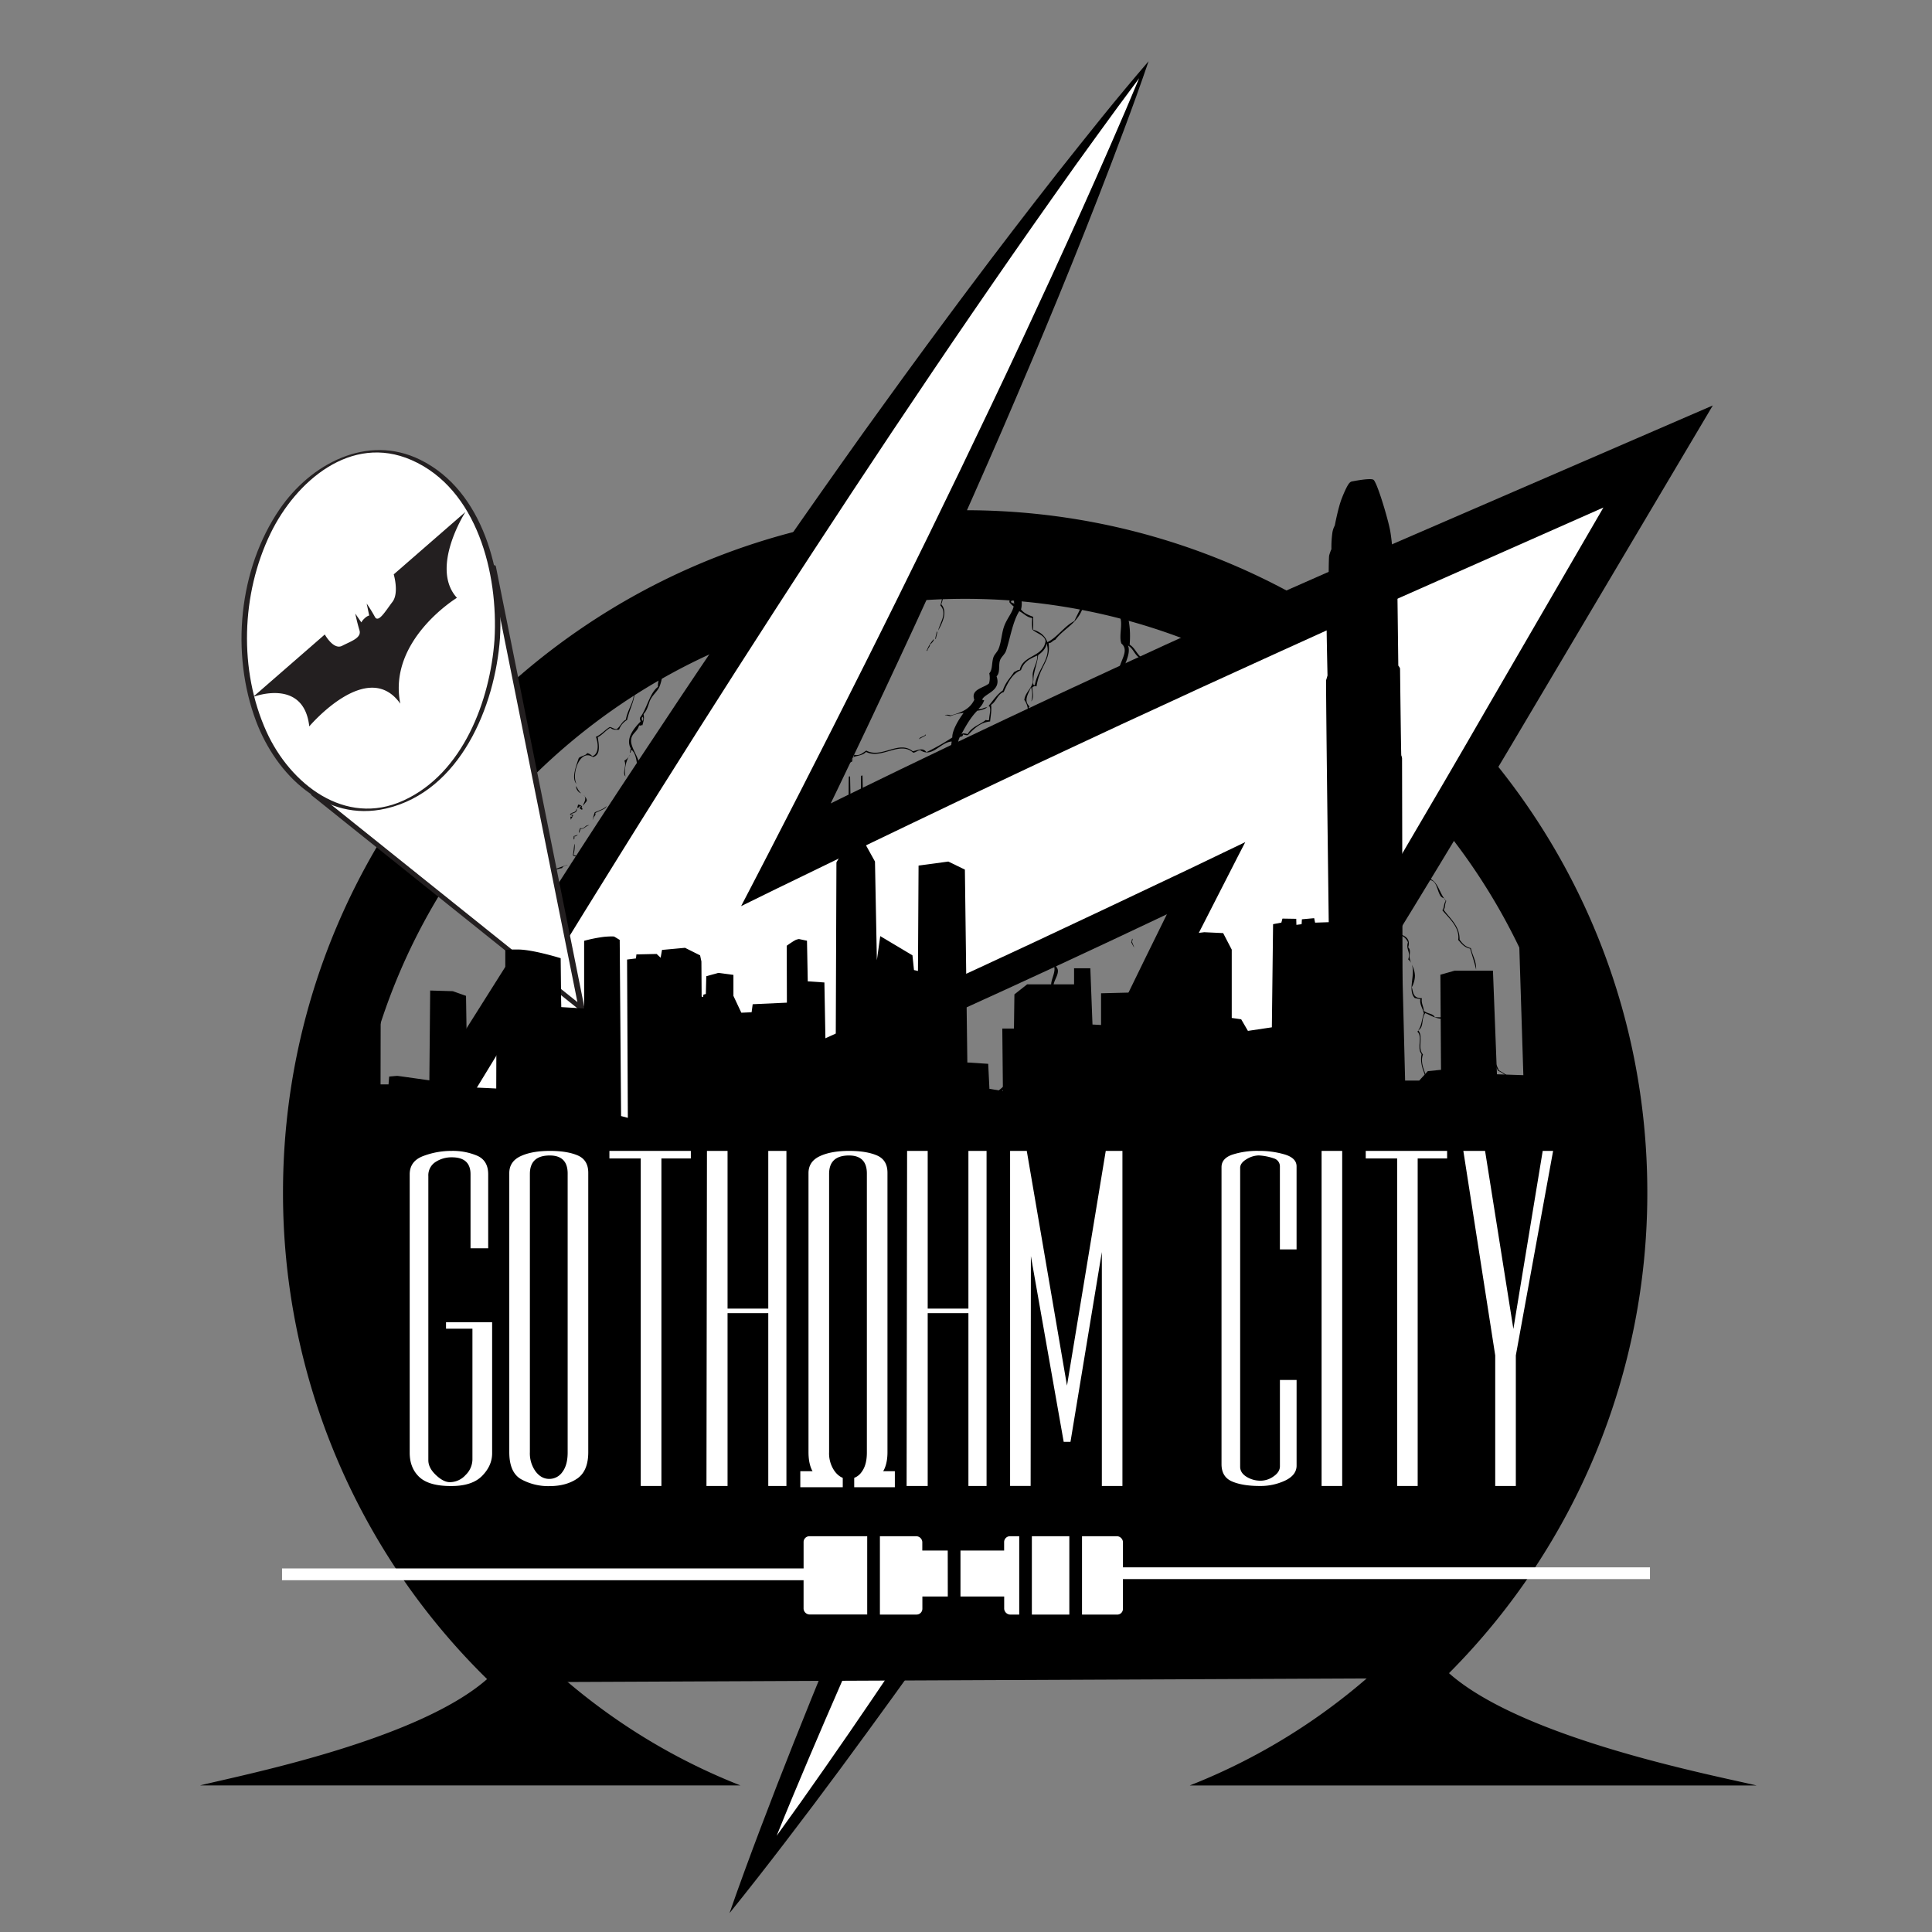 <svg xmlns="http://www.w3.org/2000/svg" xmlns:xlink="http://www.w3.org/1999/xlink" viewBox="0 0 1024 1024"><rect x="0" y="0" width="1024" height="1024" fill="#808080" stroke="none"/><defs><style>.cls-1{fill:none;}.cls-2{clip-path:url(#clip-path);}.cls-3,.cls-7{fill-rule:evenodd;}.cls-4,.cls-7{fill:#fff;}.cls-5{fill:#231f20;}.cls-6{stroke:#000;stroke-miterlimit:10;}</style><clipPath id="clip-path"><ellipse class="cls-1" cx="509.2" cy="590.02" rx="331.03" ry="292.38"/></clipPath></defs><title>gothohm city</title><g id="Omega"><path d="M258.17,889.95C220.6,923,125.89,941.27,106,946.32H392.47c-121-47.54-206.62-165.39-206.62-303.24,0-179.87,145.82-325.69,325.69-325.69S837.22,463.21,837.22,643.09c0,137.85-85.64,255.69-206.62,303.24H931c-21.66-5.21-123.58-24.52-163-59.51A360.42,360.42,0,0,0,873.11,632c0-199.69-161.88-361.57-361.57-361.57S150,432.31,150,632A360.47,360.47,0,0,0,258.17,889.95Z"/></g><g id="Lightning"><g class="cls-2"><path class="cls-3" d="M1009.21,743.24Z"/><path class="cls-3" d="M572.26,189.67c-1.69.45-4.66-1-4.58,1.86,1.35-1.83,4.42-.89,6.58-1.43,2.36-2.66,5-4.84,7-8.13l-1-.22C577.9,184.66,575.84,188.72,572.26,189.67Z"/><path class="cls-3" d="M550.86,203.25c-1.05.36.23,2.31,1.11,1.31C551.07,204.48,552,203.19,550.86,203.25Z"/><path class="cls-3" d="M810.24,331.14c0,1.23.12,2.45.25,3.63C811.33,333.93,810.85,331.94,810.24,331.14Z"/><path class="cls-3" d="M496,338.64c.09-1,1.28-4.33.48-3.83C496.42,335.85,495.22,339.14,496,338.64Z"/><path class="cls-3" d="M651.85,400c.49-1.07-.55-.67-.66-.14C652.31,401.15,655.34,400.52,651.85,400Z"/><path class="cls-3" d="M432.45,411.7c-1.6.23-3-.87-4.29.5C429.39,411.7,431.53,412.69,432.45,411.7Z"/><path class="cls-3" d="M259.87,404.93c-1.31,3,.29,3.94,0,0Z"/><path class="cls-3" d="M306.36,426.48c.07.53-.77,1.68,0,1.78a6,6,0,0,1,1.29-1.15c.52.84-.29.64-.63,1.29.83,0,.59.78,1.59.7.4-1-.95-1.15,0-1.78C307.85,427,307.48,426.51,306.36,426.48Z"/><path class="cls-3" d="M577.32,494.67c.22-1.22.14-2.24-.81-2.68C576.95,492.78,576.56,494.1,577.32,494.67Z"/><path class="cls-3" d="M305.51,462.4c.64-1,2.62-2.23,1.89-3.88C307.27,461.08,304.73,460.85,305.51,462.4Z"/><path class="cls-3" d="M593.39,603.28c1.24,0,1,2.43,2.11,1.53C594.76,604.5,594.57,602.34,593.39,603.28Z"/><path class="cls-3" d="M498.61,600.55c-.61-.18-1.06-.47-1.18-1,0-.28.14-.68-.18-.76C496.48,600.24,497.86,601.9,498.61,600.55Z"/><path class="cls-3" d="M548,203.7c.33-.56-.67-1.63.37-1.71,1.34.88.9,2,1.48,2.82.12-1.06.95-2.57-.07-2.88-.14.39-.15,1-.55,1-.17-4.85,7.25-2,10.2-2.07-.77-3.1-2.08-5.83-1.32-9.94l2.33.51c2.2-3.16,7.24-5.87,10.64-4.12,2.21-2,4.64-3.62,6.54-6.09l-.66-.14a64.89,64.89,0,0,1-5.66,5.21c-1.07,0-1.14-.61-1.92-.77a6.34,6.34,0,0,1-5.1,1c-2.25,1.61-4.37,5.17-6.76,3.89a25.16,25.16,0,0,0,1,9.87c-1.32-1.13-3.24,0-3.84-1.55.59.17.85-.17.89-.88-1.16-.33-1,1.46-2.29.93-1-.53-.6-1.94-1.55-2.48C550.61,198.37,545.88,201,548,203.7Z"/><path class="cls-3" d="M764.47,482.44c3.72,4.46,9.37,9.18,8.41,15.77,1.7,1.8,3,3.86,6.31,4.59,1.09,3.66,2.29,7.25,3.17,11.06.2-4.52-2-7.44-2.76-11.33-3.17-.73-4.57-2.62-6-4.52.12-7.19-4.92-11-8.41-15.77,1-1.46.45-2.86,1.37-4.71-.17-.15-.33-.32-.49-.49a2.64,2.64,0,0,1,.08.76C765.24,478.77,765.44,481.54,764.47,482.44Z"/><path class="cls-3" d="M763.85,440.47c-1.12-.55.14-.85.11-2.12a5.14,5.14,0,0,1-1.36-1C763.25,438.59,762.79,440.34,763.85,440.47Z"/><path class="cls-3" d="M704.47,478.2a2.38,2.38,0,0,0-.4.61A1.07,1.07,0,0,0,704.47,478.2Z"/><path class="cls-3" d="M765.33,476.16a9.83,9.83,0,0,0,.76.89A1.34,1.34,0,0,0,765.33,476.16Z"/><path class="cls-3" d="M716.18,494.83c0,.95,1.36,1.05,1.29,2.07a49.06,49.06,0,0,0-2.44,4.83,15.86,15.86,0,0,1,.18,7.19c1.9,3.71,7,5.28,5.57,11.22,1.31.4,2-.21,3.4.38,2.16,5.27-.24,11.09,1.79,15.76,1.21,2.79,3.9,5.11,4.09,8.4-.08-4.92-4-7.26-4.35-12,.61.44,1.95-.14,1.15-.47-.14.39-.61.26-1.07.13.28-4.47-.58-8.19-1.21-12.06-.94-1.06-2.62.13-3.32-.72,1.89-4.23-3.73-7.09-5.31-10.81-.19-2.41.35-5.3-.51-7.26a17.28,17.28,0,0,0,2.52-5.17c-.59-.49-1.29-.9-1.37-1.73-3.52-.32-3.77-2.43-6.13-3.84a10.73,10.73,0,0,1-4.5-4.91c-.94-2-2.28-5.66-2.06-6.53a3,3,0,0,1,.17-.48.82.82,0,0,1-.76,0C704.73,486,707.75,492.22,716.18,494.83Z"/><path class="cls-3" d="M420.78,635.06c0-.29-.08-.59-.12-.89,0,.18-.08.36-.14.53A4.13,4.13,0,0,1,420.78,635.06Z"/><path class="cls-3" d="M427.65,709.19c0-.07,0-.15,0-.23l-.18.26Z"/><path class="cls-3" d="M508.36,443.57a4.58,4.58,0,0,0-1.51,0C507.36,443.57,507.87,443.58,508.36,443.57Z"/><path class="cls-3" d="M420.78,635.06a82,82,0,0,0,2,8.71C422,640.92,422.47,637.27,420.78,635.06Z"/><path class="cls-3" d="M426,710.61c3.72,1.92,7.73,6.18,8,11.39l.66.14c-.48-1.73-.81-3.56-1.29-5.29.82.07,1.29,1.84,2.25.85-4.47-1.91-2.87-9.4-6.31-11,1.32,2.73,3.14,5.13,2.95,8.86-2-1.71-3-4.08-5.43-5.47.24-.27.47-.55.68-.84C426.7,709.38,425.28,709.91,426,710.61Z"/><path class="cls-3" d="M762,436.66a6.5,6.5,0,0,0,.59.69A2,2,0,0,0,762,436.66Z"/><path class="cls-3" d="M441.32,406.12c-1.34,0-2-1-2.66-.58a22.83,22.83,0,0,1-10.38,4.54c.4.13.76.27.52.83-5.1.73-8.61,4-11.28,8.63-2.16.53-4.46.83-6.06,2.26.42,3.52-2.83,4.08-5.18,4.6-.33,2.39-3.36,2.88-3.37,4.27,1.33-1.1,2.84-1.9,3.62-3.86,2.47-.45,5.56-1.46,5.25-4.94a14.65,14.65,0,0,1,6-1.92c4.77-9.65,14.93-8.65,21.14-14,3.1,1.29,4.38-.34,6.43-.75,2.36,1.53,4.3-.9,6.24-1.5L452,402C449.8,405.57,444.77,404.58,441.32,406.12Z"/><path class="cls-3" d="M919.43,445.34c-.15-1-1.07-1.44-1.22-2.41-2.28-.63-3.05-2.26-4.06-3.74-2.19-.4-2.72-1.91-4.69-2.45-6.74,4-10.48-4.52-11.88-9.38a12.66,12.66,0,0,1-7.6-3.43c3,4.44,10,5.46,10.62,12,2.45,2.34,6.51,3.12,9.12,1.27,2.67,1.44,5.71,4.4,8.67,6.53a9.34,9.34,0,0,0,.63,1.92c2.09,1.15,3.41,2.81,5.39,4C924.52,449.32,921.16,446.38,919.43,445.34Zm-24.33-17.8c.86-.24,2.19-.12,2.18,1.19A12.48,12.48,0,0,1,895.11,427.53Z"/><path class="cls-3" d="M890,423.92h0Z"/><path class="cls-3" d="M879.8,293c-2,3.89-5.61,5.13-9.09,6.6-1.13,4.5-4.89,6.26-9.69,6.12-3.38,4.25-7.69,7-13.45,7.44a12.7,12.7,0,0,1-3,4.35,13.07,13.07,0,0,1-3.1-1.75c-3.82,2.47-10.24.78-13.71,3.81a13.76,13.76,0,0,0-10.82.15c-2.07-.39-2.59-3.35-4.21-3.06,1.43.81,2,2.17,3.14,3.18-5-2.25-5.88-7.22-8.78-10.85a7.33,7.33,0,0,1,3.25-2.15c.62-4.81,2.34-7.08,5.73-8.76,5.5-2.74,13.56-4.85,18.18-6.77,2.55-5.74,8.13-6.61,13-8.61a4.32,4.32,0,0,0,2.44,1.6c1.29-2.94,7.14-3.15,6.8-5.67-1.76,2.7-5.41,2.38-7.06,5.26-.87-.49-1.12-1.4-2.44-1.6-4.85,2-10.43,2.92-13,8.61-6,3.07-16.93,4.38-21.77,8.86-1.34,1.24-1.26,4.56-2,6-.6,1.17-2.68,2.38-4.14,3-.34.15-1-.42-1.33-.29-2.44.87-4.68,2.57-8,3.26-4.06-2-6.78-2.1-11.56-2.87-3.86-2.41-3.32-7.74-6-11-4.06-.15-9.93-.2-13.19-1.79-3.92-1.91-5.22-6-8.45-7.56-3.48-1.64-6.61-.9-9.49.44-1-1.31-2-2.58-3-3.87-5.57.44-14.18,1-18.4-1.85-2,2.08-4.73.31-7.5.87-1.67.34-2.22,1.54-3.44,1.4-1.81-.21-3-2.25-4.95-2.86-3.2-1-6.17.7-9.2-.93-5.34,1.94-9.24-1.81-15-3.25-.6-2-2.64-1.5-4.36-2.38a2.21,2.21,0,0,1-2.11,1.69c-2.86-1.63-8.63.63-13,.74-4.29-3.51-9.49-5.85-13.36-9,.13-1,1-.88,1.11-1.9a245.92,245.92,0,0,0-3.67-24.75c-5.08-6.44-13-9.3-15.79-17l-2.66-.58c-1.33-4.77-7.31-6.46-7.08-12.27-2.85-1.6-3-4.76-5-7.52-2.72-3.7-6.11-4.68-1.77-4.67a5.43,5.43,0,0,1,2.48-3.39c-.47-.56-.37-1.51-1-2,2.94-.51,5.11-2.24,7.69-3.33l-1.33-.29c-2.3.62-3.71,2.64-6.47,2.53-1.75-1.18-1.58-3.63-3.91-4.43l.07-.34-8-1.73c-.63,1.08.37,3.12-.78,2,.87,1.23.39,2.16-.15,3.9-2.31-.48-3.13,1.44-5.69.55-.16,1.91-2.92,2.06-3.51,1.74.8-1.2-.26-2.84.45-5.27-.13.41-.28.79-.81.54,2-1.67,1.06-3.42.85-5.53l-3.32-.72c-.64,2,.27.63.44,1.17-.66,1.82-.49,1.45.29,1.85-1.32.49-1.55,2.88-.22,1-1.78,3.16.3,7.74-2.3,10.58a45.8,45.8,0,0,1-11.15-9.57c.28-2.72-.07-5,.3-7.8l-1.33-.29c.06,3.18-.59,6.82,0,9.65,1.6.16,3.08,3.05,3.32,3.94-2.59.05-3.74-2.38-5.91-1.64,3.24,2.64,9.49,1.5,10.23,5.8l3,.65c.3,1.24-.36,1.29-.59,2.73.77-.17,2.41-1.32,2.88-.45-1.38.45.43,1.33-1.37,1.49,3.33,2-1.19,5.34.1,7.53-.53.47-1.74.92-1.55.74-.77.79-1.1,2.71-2.29,4.15-.9,1.08-2.6,1.54-3.33,2.49a20.22,20.22,0,0,0-2.37,4.49c-.92,2.86-2.07,3-4,5.57-.48.64-.34,1.46-.78,2-.15.18-.95,0-1.07.12-2.7,3.12-5,6.1-7.95,6.14-1.59,1.55-1.64,2.79-2.78,4.76a1.3,1.3,0,0,1,1,1.65c-.87,2.6-2.31,4.28-4.51,4.74-4.74,6.1-3.28,14.35-3.71,20.29-1,.25-1,1.25-1.37,1.49-1.51.07-.46.07-.92-.56-1.38.35-2.57,4.58-3.55,3.52-.74,1.66.1,3.33-1.15,3.68,0-.41.27-1-.11-1.1-3.87,10.68-14.73,10.15-18,21.83-2.4,1.22-4.14,3.49-7.87,2.58-3.08,2.83-7.61,2.15-12.19,1.64-3.31,2.38-7.74,4.33-12.49,3-4.16,1.14-7.75,5.55-12.42,5.88-3.26.23-6.24-2-10-2.17a9.72,9.72,0,0,1-2.43-4.82c-2.82.64-5.09-.4-7.68.12-1.63-2.82-2.86-5.9-6.38-7.47C460,285.4,447.94,278.49,442,270c6.16,9.66,17.76,15.72,21.25,27.14a3,3,0,0,1,2.88,2.77,20.65,20.65,0,0,1-14.78,3.94c-4.29,5.1-11.34,5.77-16.63,9.26-2-2.05-4.88-.75-7.05-1.18-2.41-.47-4-2.68-6.76-2.54-.92.68-1.41,2-2.85,1.88-3.61-3-8.64.07-12-2.6-3.55.74-6.54,4.36-9.39,4.75.4.13.76.27.52.83-6.47,7-14.72,11.09-23.1,15-4.41-2.59-8.06,2.38-12,2.39-7.32,0-11.06-7.16-17.8-7.8-.51-1.51-1.91-2.44-2.66-3.8-3.75-.83-6.37-2.41-9.68-3.53-.61-7.12-5.35-11.5-13.49-13.64,3.84,2.45,9,4,11.35,7.46-.33,2.85,1.39,4.34,1.66,6.8,3.57.78,6.17,3,9.42,3.12,1.67,4.3,7.09,4.93,11.59,7.53,2.27,1.31,5.17,4,8.38,4.68-3.87,3.6-10.51,10.37-8.7,16-4.34-1-4.81,4.27-8.06,5-5.32-1-9.46,3.84-13,7.17-5,.34-8.79-3.22-12.3-2.67-1,.16-1.89,1.31-2.77,1.54-4.56,1.2-8.88.68-13,3.62l-2-.43a18,18,0,0,1-5.65,2c-.79.72-1.18,2.1-2.26,2.37-2,.42-4.45-2-6.65-1.45-2.8,4.26-6.29,7.42-10.94,8.7-.39,1,.18,1.44.22,2.19-1.32.95-3.55.45-5.1,1-.4-.81-.55-1.78-1.62-2.14-8.89-.16-15.68-4.5-23.41-7.59-5.1,4.1-13.46,3-19.62,5.39l-.3,1.37c6.24-2.74,14.89-1.61,20.36-5.59,7.27,3.2,14.09,7.31,22.75,7.45-.07.83,1,.89.63,1.92-1.59,2.37-5.42,2-6.06-1-1.3,1.17-.89,3.29-1.22,4-5.06.26-8,5-12.75,5.81-1.3.22-2.69-1-4,.57-.61,1.18,1.63,2.74,1.84,4.33,1,.56,2.36-.77,2.73.24-.1,2.23-2.68,4.24-4.33,5.49.8.64.85,1.77,2.36,1.94.45-.82-1-1.85.11-2.12.77-.53,1.24.16,2,.43-1.27,1.56.17,5-.3,7.8,1.69,1.26,2.69.64,5,1.08,1.28-2.4,4.11-2.31,6.28-3.28.78-1.4.42-1.75.34-3.15.74-1,2.12,1.22,2.14-.25-.27-1.09-2.14.32-2.59-.92.59,5.77-4.92,3.92-6.77,7.11l-3.66-.79a37.31,37.31,0,0,1,.19-8.9c-.52-1.28-2,1.06-2.4-.17a4.43,4.43,0,0,1,1.85-2.1c.87.49,1.12,1.4,2.44,1.6a5.9,5.9,0,0,1,.19-2.46c-2.92.34-1.74-4.22-5.1-2.18.32-1.77-1.79-1.93-1.66-3.58,7.34.56,10.46-5.64,17.29-5.89.71-.09.33-1.92,1.11-1.9.21.64,1.33.68,1.85,1.12,2.87-2.62,7.51-2.4,11-4,.3-1-.52-1.21-.22-2.19a18,18,0,0,0,10.13-8.17c3,.5,3.43,1.38,6.5,2.13,2.09-2.87,5.73-5.44,9.31-4.41,4.68-3.24,11.43-3.17,16.81-5.28,4.2,1.71,11,3.58,14.33,1.33,0,.86-.25,1.63-.34,3.14,5.18,5-1,10.73-2.12,17.77-2.11.92-3,3.82-4.92,5-1.63-.09-2.2-.88-3.58-1.14-2.6,1.52-4.54,4.08-7.39,5.19,1.15,2.91,2,8.95-1.89,10.31a4.89,4.89,0,0,0-2.77-1.67c-.32,1.22-3.15,1.45-4.4,2.62-1.76,5.06-3.85,10.94-1.23,13.68-2.76-5.3,1.91-18.79,8.66-14.21,4.52-.84,3.07-7.21,2.63-10.51,2.49-1.22,4.23-3.65,6.65-5,1.28,1.2,2.87,1.1,4.65,1a9.68,9.68,0,0,1,4.25-5.15c1.61-7.53,6.57-14.06,2.09-19.21l.59-2.73c-.55-.46-1.33.78-1.33-.29,3.44-1.58,6.1-6.23,10.72-4.46a35.63,35.63,0,0,0,6-5.13c2.35,3.17-2.21,9.77-1.71,14.29-4.46,3.29-5.82,11.54-9.44,16.18-.39,1,.18,1.44.22,2.19-3.46,3.52-8.11,9.06-5.19,14.25-.08.58-.85,3.05-.11,2.12.17-.5.15-1.29.63-1.29,2.41,2.2,2.38,6,3.2,9.28-3.26.92-3.73,6.3-5.29,9.93a2.17,2.17,0,0,1-1.74,0c-.1,5.21-6.47,6.4-7.69,9.77,3.15-2.64,7.19-5.74,8.95-9.14-4.07,9.21-10,16-13.14,26.82a7.59,7.59,0,0,0-2.14.25c-.44,1.17,1,1.1.55,2.27-3.31,3-7.92,3.87-10.72,7.68-.85-1.1-2-.65-2.84-1.33a18.31,18.31,0,0,0,.63-4.51c-.12-3.91-.52,2.87-1,4.78.69.62,2.27.64,2.84,1.33a19.46,19.46,0,0,1-5,3.57c6-2.76,10.29-8.36,16.34-11.11.75-1.41-1.29-1.74-.15-2.53,1.36.64,1.49-.68,2.55-.52-1,2.49,0,3.71.22,5.41-3.15,7.64,1.14,13.67-2.83,19.41-2,2.93-6.2,3.21-9.2,5.51-.49,7-3.67,12.84-.94,18.74-1.61,2-3.77,3.16-5.84,4.45.85,1.09-.46,3.62.37,4.73a21.63,21.63,0,0,1-3.84,1.67c-2.47,5.74-5.62,10.76-5.81,15.54,1.33-5.34,3.6-9.57,6.07-15.13,1.3-.36,2.29-1.24,3.77-1.33-.25-2.33.34-3.55.19-5.68a12.43,12.43,0,0,0,4.88-3.23,1.73,1.73,0,0,0,.29,1.85c0-1.47.34-1.37.67-3.07-3.12-5.43.45-11.45.79-18.06,2.84-1.74,5.94-3.07,8.72-4.9,5.24-6.88-.28-12.11,3.46-20.7-1.08-1.62-.35-4.45-.66-6.58a17.21,17.21,0,0,0,2.37-7.71c5.21-7.62,10.43-15.21,13.4-26.41,1.19-.24,1.72-1.53,2.85-1.88,0-4.55-4.59-9.88-4.64-13.88-.05-4.18,3.2-4.44,4.26-8.37.88.49,1-.29,1.74,0,.79-2.88,1-3.71.6-5.95,1.7-1.79,2.17-3.64,3.15-6.47,1.11-3.21,4.08-5.35,5.18-7.81,2-4.52,1.85-9.89,2.53-14.82,1.26.64,1.59-.21,2.22-.59-3.42-5.52,6.23-15.75,11.25-16.5.41.31-.24,1.33.37,1.51.46-1.64,1.26-1.38.59-2.73,2.74,0,5.85-1.94,8,0,2.05-1.16,3.51-3.28,6.54-2.87,6.16-4.1,12.68-7.62,17.6-13.69,1.08,0,1.66-.72,2.62-.86-.4-.13-.76-.27-.52-.83,3.46-3.15,8-2,12.79-1.36a2.71,2.71,0,0,1,1.4.15l-1.4-.15c-.48.06-.79.24-.41.48,2-.74,3.51.59,6.06,1,1.39-.07,1.6-2,3.18-1.81,3,2.16,9.23,1.46,12.81,3.5,5.32-3.76,12.57-4.4,17-9.52,5.1.94,10.57-1.46,14.71-3.6,1.51.85,1,3,2.66,3.8,2.63-.23,4.06.16,6.95.08.95,5.11,6.49,5.16,10.23,5.8,1.64.28,3.44,1.47,4.65,1,4.49-1.71,8.68-5.55,12.34-5.54-4.57,2.84-3.24,8.55-5.19,14.25,3.87,4.12-.2,9.12-1.16,13.33,2.37-4.34,5.11-10,1.64-13.95,1.8-4,.73-11.92,5.7-13.42,6.77.41,10-4.91,17.7-2.95,3.13-1.89,7.11-2.41,11.08-3-.5,6.76,3,10.87,1.61,18.23a12.17,12.17,0,0,0,2.29,2.29c-.78,3.53-3.61,6.41-5.11,10.69-1.3,3.72-1.39,8.16-2.93,11.88-.68,1.65-2.18,2.84-2.7,4.42-1,3.16-.38,6.54-2.19,8.46a11.3,11.3,0,0,1-.12,5.34c-2.64,2.42-9.91,3.05-7.8,8.67-2.59,5.37-7.54,6.95-12.6,8.34-1.2-.79-4.3-.09-2.4-.16l2.33.51a23.16,23.16,0,0,1,7-1.7c-2.6,3.38-6.15,9.33-6,13A124.62,124.62,0,0,1,491,398.68c-1.83-2.68-4.55-1-7.2-.49-7.47-6.08-16.42,4-24.64-.35-1.91,1.08-3.33,2.94-6.39,2.19a7.34,7.34,0,0,1-.41,1.22c2.25-.85,5-.83,6.65-2.72,8.22,4.14,17.93-6.06,25,.42,1.45-.14,2.29-1.24,3.77-1.33,6.36,4.22,10.5-4.22,16.66-4.6-.43,2.13-.27,3.88-1,6.22,3.63,3.73-1.56,8-2,13.87-.21,3,.64,5.75.29,8.29-.67,4.85-3.28,7.93-5.11,10.69,2.07,5-4.38,8.26-3,13.66-.39.3-1.25-.16-1.22.81.38.14,1,.15.92.56-.22,3.58.94,4.73.51,7.26s-2.79,3.41-3.66,5.64.3,4.43-1.15,6.9c-1.32,0-3.67.86-3.51,1.74.68-.17,2.17-1.39,2.55-.52-.87.61-1.43,2-2.62.86-.25.65.3.77.44,1.17-3.57,3-5.95,8-8.62,12.43-.23.49-2.51,1.24-1,1.56.13-.25.16-.67.48-.61-1.75,4.24-5.1,8.21-5.81,12.32-.15.88.47,1.84.4,2.95-.11,1.9-1.59,4-1.59,5.73,0,1.26.93,2.52.92,3.78,0,3.27-2.85,6.56-1.89,10.31-1.77.23-3.4.69-4.32,2.28-.34,1.49.84,2,.26,3.63-.5.73-2-.11-2.55.52,1.19,1.37,4.57-.88,4.43,2-7.14,4.72-12.72,13-16.72,22.47-.37.87-.27,1.88-.59,2.73-2.66,7-10.63,8.66-11.54,14.65-3.19,1.32-3.41,4.54-4.85,7.88-1.78,4.17-5.65,7.51-7.07,11.69-.9,2.65-.32,5.28-1,8-5.64,2.37-8.41,8.31-11.91,13.14-2.4-.26-4.51,3.62-6,1.92.34,2.06-1.31,1.76-2,1.35-.65,1,1,.49.37,1.51-2.53,2.32-4.61,6.22-9.31,4.41-1.71,1.7-3.86,2.72-5.51,4.52.05.94.84,1.39.88,2.34-3.57-1-6.84.78-9.71-1.75-2.57.94-5,2.12-8.13,2.17a28.06,28.06,0,0,0-7,9.91c-3.22,4-7.92,5.72-9.1,13-2.76.72-6.28,2.43-9.53,2.22-2.3-.15-4-1.75-5.83-2-2.65-.34-4.64,2-7.5,1.58.57.26.84.73,1.77.75,1.69-.07,1.93-1.52,3.18-1.81,2.65-.63,4.82,1.66,7.57,2,3.69.46,8-1.65,10.6-2.34,3.33,4.22-4.12,12-2.53,14.82-2,1-.23,1.06-.22,1-.19.67-.82.51-1.37,1.49-2.14,3.85-2.76,6.8-7.95,6.14-.47,1,.35,1.13-.11,2.12a16.89,16.89,0,0,0-3.66,2.42c-2.46,5.58-7.6,6.86-11.06,10.83-5.48-1.72-9-.26-11.93,2.05-4.72,1.33-10.37,1.19-13.86,4.49a45.92,45.92,0,0,1,12-3.83c3.63-.57,5.83-3,8.68-3.12,1.9-.09,3.8,1.22,5.39.81,1.84-.47,3.64-3,5.1-4.25,1.75-1.44,3.29-2.68,5.1-4.25.69-3.62,5-3.49,5-6.79a21,21,0,0,0,5.84-1.23,27.58,27.58,0,0,0,4.59-11.52c.34-2.87,2.69-4.81,3-7.56.32-2.54-2.17-4.81-.29-8.28,5.89-4.67,9.43-13.12,15.09-18.17a11.06,11.06,0,0,0,7-1.7c3.17,2.15,5.76,1,9.38,1.68-1,2.3-3.91,1.4-5.73,2.33.79,5.88-3.09,7.6-7,9a2.81,2.81,0,0,1,1.83.27c3.19-2.36,6.58-3.61,5.81-9.11,4.94.7,6.08-4.68,11-4-2.09,1.36-1.11,5.21-2.19,8.46,2.1,2.51.21,5.93.07,9.31-.14,3.22,1,6.4.65,9.8-.33,3-1.31,5.46-1.12,8.34.55.46,1.33-.78,1.33.29-.83,1.57.92,4.93-.23,7.46-.93,2-4.79,2.64-6.51,4.31-2.32,2.25-4.25,7.14-7.73,11.55-3.21,4.07-6.42,7.55-8.14,11.82-2.15,5.33-4.6,8.68-6.63,12.86l5.32,1.16a157.43,157.43,0,0,1,10.14-17.82c.72.21.53,1,.29,1.85,1.18-.52.1-2,.67-3.07,5.63-3.1,6.3-14.14,12.58-16.22,1.47,3.12.82,7.64,5.83,8.42-.13,3,3.66,3.43,4.69,5.67.93,4.12-1.84,8.92-.68,12.72-.74,1.72-2.73,1.46-3.73,2.76.06.74,1.66.46,1,1.65-1.15.79-.19-1.11-1.51-1-4.12,2.91-9.18,4.32-12.35,8.76l.66.14c2.78-4.45,7.75-5.38,11.53-8.22,1.14-.07.22,1.22.7,1.58.93.12,1-1.1,1.7-1.42.3-.88-.22-1.22-1.11-1.31,1-.57,1.83-1.37,3.1-1.47.84,5,4.5,8,1.69,14.67l1.33.29c-.2-2,.77-3.69,1.52-5.39-1.33-1.89-1-4.21-1.73-6.45-.37-1.09-1.64-2-1.73-3.24-.32-4.12,4.14-6.2,5.7-10.2,6.44,1.78,4.35,9.2,9.63,11.75-.15-2.14-2.32-2.95-3.58-4.35-.07-2.58-1.87-4-2.06-6.53-.93-.26-2.34-.2-2.18-1.19,4.75-.67,5-8.62,8.4-11.4.46,5,5.51,8.87,5.56,14.44,0,3.77-2,7.09,1,9.87-.32,1.79-1,3.84-.88,5.31a8.2,8.2,0,0,0,1.69-5.84c-.06-.35-1.23-1.37-1.55-2.48a6.79,6.79,0,0,1,.6-5.95c-.1-2.22-2.24-4.49-1-6.65-3.16-2.83-4.67-7.53-5.83-11.63a27.26,27.26,0,0,1-1.18-4.19c0,.28.91-.89,1-1.22.45-2.69-.83-4.22-1.21-5.63s.1-2.85-.85-4.12c.84-3.05.32-4.77.71-8.07,1.67-1,3.07-4.33,4.7-4-.31-2.8,1.22-7.1-.17-10.41a25.24,25.24,0,0,0,3.56-10c-.72-2.74-3.81-3.91-5.28-6.15.05-3.27,0-4.36,1.3-7.58-.75-.67-2-1-2.36-1.94.08-1.79.66-2.52,1-4.78,0-1.05-1.65-1.05-1.22-2.41.24-5.95,7.23-6.29,8.47-11.75.58-2.55-.36-5,.56-7.39,1.27-3.37,4.06-4.67,5.51-7.74.93.21-1,.76.52.83,2.73-4.57,3.6-9.29,6.77-13.54,2-2.73,5.32-4.83,7.51-7.31a25.52,25.52,0,0,0,4-5.57c4.24-9.21,6.08-17.16,14-21.26,0,.41.44.48.92.56,0,1.8-1.18,1.79-1.41,3.27,1.94,4.36,4.91,8.05,6.27,12.8,3.3,1.52,4.11,4.68,6.53,6.78.23,3.74,1.71,6.66,3.13,9.62,2.65,1.17,4.41,2.93,4.69,5.67,5.39,2.57,3.28,10.1,5.49,14.78-1.76,6,.77,9.24,3.2,12.49.18-.8-.35-1.13.11-2.12-3.44-1.62-3.88-6.46-2.65-10.23a31,31,0,0,1-1.76-11.11C489.45,568.23,482,564,481.7,555c-2.22-1-2.7-3.87-4.69-5.67-.26-.24-1.3-.34-1.59-.7-1.74-2.19-1.89-5.56-3.17-7.84-.7-1.25-2.23-1.93-2.8-3.11-.94-1.93,2.25-4.27,1.34-6.15a2.82,2.82,0,0,0,2.07.09c.19-3.4.65-5.24.38-8.14,1.73.16,2.74-.82,4.62-.43,1.53,2.69,4.06,4.72,4.5,8.13,3.08.79,5.56,3.53,7.86,3.85-2-1.7-4.76-2.89-7.46-4.12-.54-3.54-3.5-5.48-4.76-8.54-1.68-.24-2.68.61-4.54.08,1.5-2.18-.1-8.57,2.37-10.92-1.31-1.56.23-2.81.23-4.24,0-1.67-1.48-3.75-.81-5.9.59-1.87,1.1-4.09,1.74-6.41,2-7.3,6.2-13.47,9.4-17.62-.22-1.49,3-5.2,4.88-6.45,1.1,2.78,2.86,5.12,3.43,8.25,3.09.13,3.57,4.31,5.2,6.49.42.56,1.49.54,1.85,1.12,3.2,5.23-.2,10.91.61,18,2.84.85,5.57,3.19,8.57,2.22,2,2.55,4.19,5.77,4.61,9.23s3.49,6.67,3.54,9.35c0,1.62-2.57,3.83-.45,5.27-.36-1.37-.28-4.26,1.11-5.12-3.32-6-4.18-13.6-8-19.26-3.15,1-6.39-.89-8.83-2.63,0-3.29-.55-8.26,2-10.66-1.17-5-4.6-8.45-6.6-12.88-2.51-1.16-6.25-6.37-5.79-10.2.33-2.73,3.17-6.43,4.07-9.13a36.35,36.35,0,0,0,1.34-6.15c.48-3.62-1.06-7.68,0-9.65s3-1.08,5.1-1a31,31,0,0,0,3.84-.64c-2.94-.09-6.09-.43-9,.24,3.56-6,3.55-13,8.33-17.5.41-4.51-1-9-.58-13.35.35-3.3,2.84-6,3.08-9.34.31-4.51-2.32-8.34,0-12.87.58-.45,1.67-.08,1.7-1.42,1,.17,2.13.66,2.73.24,3.21-3.46,6.58-6.64,11.64-7.12.31-3,.91-6.25.53-8.82,2.65-1.58,3.59-5.91,6.69-6.77,2.21-5.21,4.74-9.9,9.14-11.6,1.55-4.73,5.13-6.2,8.65-7.77.18,3.22-1.78,6-2.34,9.15-.33,1.85.3,3.8-.12,5.34-.87,3.22-4,5.39-4.4,9.05,1.23,1.63,2.25,4.59,1.73,6.45,2.3,2.47,7.68,2.91,10,5.38-1.41,2.2.64,5.28-1.56,7.17,1.05.29,2.46,1.28,4.1,2-3.15,2.95-2.75,8-5.37,10.27,1.44,1.19,1.39,3.37,1.62,5.36-.71.86-2.16.52-3.55.3.32,1.75,2-.25,3.66.79.16-2.44.34-4.9-1.07-6.31,2-1.76,1.92-5.11,3-7.22a2.53,2.53,0,0,1,2.48-.18c.42-1.55-.35-2.3-.26-3.63-1.73-.12-2.33-1-3.51-1.48,1.84-2.49-.9-5.11,1.15-6.9-2.33-2.45-6.41-3.75-10-5.38.64-1.65-.8-1.92.34-3.15-3.13-3-1.09-6.09.82-10.19a13.09,13.09,0,0,1,.1,7.53c1.67-2.28.54-5.22.56-7.39a1.93,1.93,0,0,1,2.22-.59c1.59-10.81,7.73-13.69,6.38-22.93,1.57.06,2.15-1.46,3.51-1.74,5.33-7,13.72-9,15.76-21.24,1.24-.63,2-2,2.81-3.32.49-1.78-1.17-2.15-1.33-3.51,2.5-2.67,6.76-6.12,5.92-11.23,1.14-1.55,2.89-2.12,3.7-4.2,1.18-.38,1.38,1.31,1.44,1.39.44.59,1.31.63,1.29,2.07,0,2.57,1,5.6,1.36,8.16a29.8,29.8,0,0,1-.45,8.48c-.15.52-.78,1.43-.78,2,0,3.51,4.59,4.57,2.84,7.77,1-.3.73,1.93,1.26.63,2.59,3.55-.34,10.74,1.28,14.94,3.69,3.11.64,7.43-.86,12-.73,2.22-.4,4-1.45,5-2.51,2.4-5.81-.76-7.46,2.31-.45,1.27.92,1.34.07,2.88-1,.63-2.9,1.41-3.07-.31a21.71,21.71,0,0,0-1.56,4c.86-2.77,4.1-1.72,5.36-3.84a9.62,9.62,0,0,1,.33,3.29c-2.13.21-3.29,8.6-1.38,11.14-1.72,7.68-5.55,13.54-5.86,20.54-.06,1.28.95,2.57.92,3.78-.07,2.88-2.11,5.38-1.45,8.27-3,2.64-5.78,5.78-8.8,8.46-.53,1.71.42,2.45.18,4-3.68-.53-4.11,4.15-6.47,5.74-5.31-.86-9.22,0-13-2.82-2.08-1.59-2.7-5.41-6-6a1,1,0,0,0-.44-1.17c3.63-3.36,1.84-9.65,1.23-13.68-.45,3.12,1.52,7.1.51,10.48-1.9,6.35-7.55,2.43-12.89,3.28-1.24-.05-.75-1.26-1.77-1.46-1.83,0-3.26.61-3.48,3.18-1.53.93-4.27-.08-5.5,1.31a40.58,40.58,0,0,0,5.36-.62,6,6,0,0,1,2.81-3.32c3.77,2.29,9.43,2,13.92,1.6,0,1.73,2.34,2,3.54,2.92.54,1.59,1.77,2.72,2.58,4.14a26.1,26.1,0,0,0,12.3,2.67,9,9,0,0,1-3.4,2.84c-5.47-2-8.19.37-13.08-.7-1.37-.2-1.76,1.17-2.77,1.54-8.28-4.86-12.63,1.75-18.77,3.07-2.15.85-2.88,4-5.69,3.77.1,2.61-1,2.83-2.29,4.15a2.53,2.53,0,0,1-2.18-1.19,10.46,10.46,0,0,1-5.51,1.31h0c2.31.49,4,1,5.43-1,0,1.59,1.41.75,2.1,1.53,1-1.44,3.12-1.57,2.63-4.08,3.71-1.42,5.8-5.43,10.53-5.22.38-.93,1.12-1.28,1.52-2.17,2.92-1.55,8-2.16,11.75.41,4.42-2.28,10.46-2,16.92-1,1.58-1.3,3-2.94,5.21-3.16,1.08,1.58.13,3.76-.86,5.53,1.48,3.1,4.12,5.88,4.68,8.88.37,1.94.35,4.15.66,6.58.66,5.17-5.16,9-3.52,14.61a8.84,8.84,0,0,0-2.88.45l-.67,3.07c3.47,5.89,1.8,15.18,5.15,21.14a30.17,30.17,0,0,1-6.81,8.89c.69,1.56-1,3.15-1.45,5-.54,2.49.22,5.21-1.48,6.83,4.91,4.49-3.12,11,1.2,15.28-2.82,3.53.77,8-.53,12-.55,1.71-2.76,2.54-3.62,3.86-.47.72-.2,2-.59,2.73s-1.93,1.33-2.59,2.3c-2.46,3.62-5,6.39-8.69,6.33-3.69,5.42-6.91,12.62-6.85,20.32-3.51,2.2-5.93,6.15-10.24,7.07-3,5.93-1.23,9.75-1.2,15.11,3.81,5.22,2.95,14.44,0,22.52.07,1,.77,1.63.4,2.95-.51.86-1.34,1.23-1.85,2.1,4.88,4.29-3.91,9.92-.13,15a17.48,17.48,0,0,0-2.4,3.05c1.43,2.38-1.19,4.2-2,7.44-1.16,4.84-2.11,7-6.62,6.43-.73.51-1.24,1.39-2.11,1.69-4.27.94-8.49,1.09-11.23,3.64-.34.32-.08,1.33-.37,1.71-.81,1.07-2.05,1.31-2.59,2.3-.4.72.11,1.68-.19,2.46s-1.47,1.61-1.92,2.44c-1.18,2.14-1.5,5.38-3.81,6.32-6-.49-6.41,7.84-13.67,5.25-3.27,1.66-4.82,6.09-7.73,8.33-1.47-.52-2.2.15-3.73-.45-3.06,2.31-6,4-7.06,8.48,1.78,7.12-4.59,14.72-10.36,15.63-1.53,4.87-4.28,7.79-8.25,10.72l2,.43c3-2.6,6.28-4.67,7.69-9.77,5.86-1.66,9.33-7.14,11.54-14.65-2.35-4.08,2.4-8.17,5.48-9.18,1.47.57,3.45.35,4,.87,2.17-3.17,3.14-7.07,6.32-8.28,2.63-1,5.72.26,8.05-1.82a8.28,8.28,0,0,1,3.22-3.59,14.58,14.58,0,0,0,4.77-1.11c1.22-4.47,4.65-7.39,5-11.79,3.14-2.15,6.57-8.13,12.12-4.52.92-1.6,2.54-2.07,3.55-3.52,7.54,1.46,6.65-8.34,9.84-13.23.3-1-.52-1.21-.22-2.19.71-1.16,2-1.44,2.4-3.05-3.69-4.59,3.93-10.07.87-15.19.17-1.11.9-1.32.93-2.66-.48-4.7,2.09-8.3,2.16-13.12,0-3.11,0-7.9-1.17-10.62-.37-.88-1.11-1.1-1.29-2.07-.45-2.45-1-4.32-1.14-6-.24-2.87,1.78-4.47,1.89-7.1,3.75,0,4.3-2.78,7-4.92,1.65-1.31,3.08-1.27,3.73-2.76.93-2.13.05-4.65.49-7,.9-4.95,3.35-8.33,5.74-12,5.27-.91,8.2-5.59,11.5-9.66.3-3.21,2.36-3.59,3.59-5.3.84,3.78,4.39,5.61,5.53,9.78a7.23,7.23,0,0,0-1.44,1.83c2.4,1.67.25,5.71-1.23,7.24,4.11,6.54,4.1,15.8,8.81,21.94,2.91.22,3.09,2.24,5.69,2.67a51,51,0,0,0,2.8,6.33,34.27,34.27,0,0,1,12.55,12.74c1.44-.38-1.52-2.62-1.58-3.92-3.76-3.16-6.41-7.06-11.15-9.57-.33-2-1.61-3.41-2-5.43-5.48-2.65-10.52-7-9.33-13.11-3.08-3-2.75-8.31-5.09-11.83,1.81-1.8,2.93-5.92,1.3-7.58.64.1.48-1.08,1.22-.81,2.37,1,1.35,4.17,4.58,4.57,1.53-.46,2.4-2,4-2.35-.46,1.16,1.33,1.47.22,2.19a2.17,2.17,0,0,0-1.59-.7c-1.27,1.37-.94,2.54-1,4.44-2.35-.24-2.57,2.93-5.32,2.06-1-.93,0-1.69-.88-2.34-1.63,2.23.73,3.08,2.81,3.11,1.12-1.28,2.2-2.62,4.07-2.69,0-1.34-.52-2.64.48-3.83.88.19,1.87.54,2.4.16.53-1.42-1.16-1.37-.81-2.68s1.19.72,1.29-1.15c-.24-.13-.32-.37-.18-.75-3,.07-2.51,3.55-5.69,3.77-3.9-2.88-4.68-7.81-8.45-10.77.9-2.45-1.59-2.65-1.44-4.6,1.66-5-2.34-9.28,1-12.65-4.28-2.76.57-6.65.56-10.6,0-2-1.94-2.65-1.77-4.68,1.33-4.82,2.85-8.37,2.6-11.95,3.23-1.42,4.85-5.43,7.07-8.48,0-2.36-1.89-3.42-1.07-6.31-2.22-3.4-2.41-8.15-2.39-13-.45-1.23-2.47-2.08-1.33-3.51.86-.62,2.14-.56,3-1.13-.55-5.44,2.89-9.08,3.56-13.17.56-3.45-1.74-6.29-.58-10.14-1.88-2.56-2.93-5.66-4-8.74,1.33-2.2.82-5.35,3.66-5.64.37,3.36,4.12,4.48,5.39,7.25.68,4.89,2.6,8.48,2,14.74,1.19,2.31,3.1,2.47,4.58,4.57,2.66,3.8-.48,10.05,2.46,12.69-2.15-4.18.56-9.24-2.06-13-1.36-1.93-3.42-2-4.24-4.5-.09-3.64-.37-7.16-1.65-10,1.2-1.41-1.36-2.52-.36-4.73-3.24-2.79-8.53-7.73-2.94-12.08-.53-1.11-1.12-2.18-1.73-3.24a41.75,41.75,0,0,1,8.25-7.5c1.28-5,1.15-10,1.49-13.26.78-7.47,4.64-13.11,5.75-21.63-2.5-2.85-.92-8.87,1.79-11.41-.06-1.91-1.22-1.78-.59-3.7a20.93,20.93,0,0,1,6-1.92c1.06-6.15,6.18-13,4.27-18,3,1.74,3.42,5.14,6.53,6.78-1.09,2.23.54,3.49,1,5.21,1,4.29,1.8,5,4.42,8.47,2.92,3.87,7.7,9.09,4,13.74,1.69.44,1.6,2.06,2.88,2.77-.46-1.35-1.59-2.26-2.4-3.38,1,.23.7-1.65,1.7-1.42,1.18,1.46,1.38,3.57,1.55,5.7,3.25,2.91,8.13,7.28,12.33,10.55-.28.62-1.08.41-1,1.56,2.69.56,3.4,2.42,3.5,4.69,1.47,1.17,3.93,1.69,3.65,4,2.41.76,5,.43,8.13,1.05,1.53-1.26-2.82-.31-4.73-.67-1.59-.3-2.31-1.33-3.25-1.06.32-2.16-2.2-2.44-3.4-3.6.11-2.41-1.41-3.74-3.1-5,.2-.44.61-.55.63-1.29-4.4-4.59-12.09-7-12.58-14.18,3.4,1.64,7.25,3,8.42,6.12a5.76,5.76,0,0,1,5.13,3.62c4,2.37,7.45-.77,11.19,1.36-.17,1.6-1,1.81-.67,3.07,2.59,1.27,4.2,3.52,6.79,4a17.28,17.28,0,0,0,1.4,6.38c-.55.49-2-.42-2.22.59,1.55,1,2-1.23,2.81-.1-.48.91.28,1,0,1.78,2.74,3.13,6.71,4.63,8.23,8.58,1.67,4.34-.42,10,2.09,14.4-.8.5-.51,1.58-.52,2.39,8.57,1.44,10.95,7,11.66,13.62,1.15.15,2-.13,3.4.38.72.63-.64,1.19,0,1.44,1.41-1.49,2.37,1.52,3.77,1.89-.39,2.6,1.3,2.86,2.58,4.14s1.71,3.63,2.51,4.48c1.35,1.44,3.49.34,5.32,1.16s2.58,3.31,4.24,4.5c3,2.1,7,2,8.31,5-1.16,2.13,1.05,2,1,3.43-.23,6.51-6.31,9.62-7.25,14.15-.53,2.56,1,4.9-.56,7.39,1.28.22,2.42.54,2.84,1.33-1.26,2.67-.47,6.36-3.33,8.93,1.57,4,2.35,8.16.25,13.28,2-.33,1.2,2,1.81,2.9,1,1.5,2.45,1.85,3,3.87.16.59-.5,1.44-.45,2,.16,1.68,1.62,3.47,1.7,5,.13,2.75-1.28,5.53-1.19,8.68,4.63,1.5,4.58,7.27,1.69,11.45,1.68,3.27,2.2,7.31,5.2,9.71.51,4.6-2.83,9.37-1.75,12.85-2.87,1.8-5.53,5.18-8.13,8.6-1,1.36-3.42,2.54-4,4.13-1.08,2.83.63,5.77.8,9.11.63.86.81,0,.07-.34.25-3.28-1.54-5.22-.47-9,4.14-4.11,7.89-8.84,12.17-12.73-.42-4.4,2.11-8.12,1.82-13.19-3.28-2.12-4-5.95-4.87-9.64,2.93-3.83,2-9.8-1.76-11.11.65-7.08,1.49-16-3.64-20.1.61-1.67-.75-2-1.07-3.09,1.57-4.23.82-8.75-.39-12.6,3.3-3,1.61-6,3.08-9.34-.36-.93-3-.36-2.77-1.67,1.95-2,.43-4.37.41-6.7,3.35-3.37,5.37-8.89,7.84-13.67,2.73,1.94,6.34,7.89.69,8-.13.5-.2,1.11-.35,1.57,1.24-1.38,3.82-1.08,5.19-3-1.74-1.62-2.5-5.78-5.31-7.59,1.22-3.11,3.5-4.52,5-7.13-.11-1.49-.71-2.65-.44-4.39,2.1-.16,4.33-.13,5.58-1.65,2.71,1.42,6.52,2.11,8.94,3.73-2.89,4.93.6,8.88,1.72,12.89-.84,3.12,1.3,6.72,1.25,10.28,1.57,1.15,4.06,1,6,1.3a74.1,74.1,0,0,0,8.67,13c2-.05,4.47,2.1,5.06,4-1.21,3.82,1.62,5,.14,9a6.19,6.19,0,0,1,1.65,2,11.63,11.63,0,0,1-.84-2.51c-.4-2.18.89-4.21-.81-5.9,1.28-4.26-1.21-6-4.72-7.1-1.45-2.56-4.26-4.58-6-7.73-1.88-3.45-2.14-6.52-8.42-6.12a93.29,93.29,0,0,1-1.32-9.94c-.53-4.61-4.86-7.72-1.8-12.55,2.85,1,4.33-3.69,7.17-4.16-.66.43,0,1.49-.59,2.73l2.66.58c1.14-3.08,3.54-2.75,4.59-5.08a10.74,10.74,0,0,1,8.82,9.07c2.85.82,4.9,2.82,7.2,3.71,1.92.74,4.18.59,5.58,1.57,2.24,1.57,2.44,5.82,4.17,8.06a4,4,0,0,0,1.7,1c-2.65-3.55-3.33-8.82-8-10.64-3.47-1.35-6.88-1.62-10.19-4.36-1.33-4.19-3.34-7.92-9.56-8.87,1.34-11.65,14.58-7.84,19.63-15,1.81.29,2.67-.94,4.36-.84a2.12,2.12,0,0,1,.41.25,16,16,0,0,1-1.11-1.83c-.58,2.29-2.92,1.77-4.66,2.21-3.09,5.33-10.05,4.45-14.78,7.16-.85,1.86-2.37,2.64-3.62,3.86-.59,2,.46,2.88-.89,4.1-5-2.07-7.12-6-11-8.82-1,.71-2.48.63-4.21.16-3.51-5.28-7.6-10.17-9.66-16.4a3.64,3.64,0,0,0-.51-4c.7,0,2.53-.5,2-1-1,.35-2.24,1-2.73-.24,3.13-4.92,1-11.27,3.82-16-.39-1.1-1.44-1.77-.59-3.7,5.21-2.28,7.5-10.88,7.33-17.71-1.92-2.33-2.72-5.41-5-7.52.72-2.23-.32-3.3-.29-5.07a8.45,8.45,0,0,1-2.51-1.26c.22-1.42-.59-2.14-.25-3.63-4.11-1.32-3-7.14-2.58-10.57-.52-1-1.92-.12-2.25-.85-.54-2.41-.24-6.49,2-7.78,4.62,3.28,5.36,9.12,12.25,10.89.89,4,4.15,6.81,5.72,10.54,1.19,2.83,1,6.06,4,7.3,2.54.09,4.52.09,6.54.35,3.91.5,6.25,4.15,9.71,5,3.8.9,7.6-.82,11.49,0,4.91,3.39,8.13,10,14.4,10.64,1.1.73,1.53,1.91,3,2.43,1.09.22,1.48-.69,2.81-.1-.39,1,.18,1.44.22,2.19,4.79.44,4.55,6.46,9.86,7.51,1.19,4.35,3.54,9.8,9.86,7.51.76,1,.67,2.48,1.73,3.24,1.74-1.3,4.2-1.41,5.65-2a2.4,2.4,0,0,1-.85-.9c2.24.76,5.8-.41,7.83-.8a3,3,0,0,1,.42,0c-.19-.09-.42-.21-.68-.37-1.83.59-4,.67-5.84,1.23a7.16,7.16,0,0,1-2.92-1c-.82,1.22.71.9.7,1.58a38,38,0,0,1-4.51,1.52c.52-1.71-1.61-1.66-1.4-3.17-5.57,2.54-8.87-2.71-9.27-7-3-.62-5.47-3.41-6.68-6.1,5.56,1.76,14.84,9.74,21.2,5,6,3.58,13.11-.88,19.47,1.73,4-2.88,12.9-4.22,18,.34,3.33-3,5,1,8.31,1.81,1.53.39,2.68-.06,3.66.79s2.11,1.89,3.2,2.84a18.34,18.34,0,0,0-2.79-3.11c-1.51-.95-3.56-.77-5.24-1.5-2.45-1.06-4.65-3.56-7.31-1.59-2.23-2.82-8.35-2.34-11.89-2.94-3.8,3.3-9.77,2.65-15.33,1.67-3.22,1-7.23,1.94-9.94-.73-3.2,2.79-8.49,1.62-12.49-.21-1.65-2.95-6.78-2.88-9.71-5-2.13-1.51-2.92-4.62-6.28-3.15a8,8,0,0,0-5.69-2.67c-4-3.39-7.5-7.12-11.66-10.4-5.85.32-14.31,1.13-17.54-4.17-2.65.29-6.75-1.25-10.19-1.14a23.18,23.18,0,0,1-2.21-2.63c-1-6.26-5.11-10.45-7.74-15.63-6.09-1.13-7.4-8-12.25-10.89,2.73-6.5-.33-11.39,1.24-16.89-.77-1.21-.54-1.35,0-3.22-.88-1.37-.53-3.54-1-5.21-5-4.7-3.69-14.32-10.44-17.64-1.42-.7-3.2-.35-4.65-1-1.61-.74-2.31-2.63-4.36-2.38.91-4.69-2.13-6.77-2.17-10.84-3.95-2.55-5.59-6.63-7.86-10.29,1.3.24,1.39-1.45,2.7-1.2,2.33,1.41,9.42,4.29,13.37,5.77,3.46,0,9.6-1.49,13.89.16,4.14,1.59,5.89,5.74,6.34,9.25,1.37-3.34-1.43-3.92-1.8-6.11,8-4.41,19.43,1.08,29-.49,1.34,1.06,2.61,2.17,3,3.87,3.11-2.1,6-1.1,10-1,3.25,6.57,12.38,10.43,21.9,9.76,1.25,4.18,1.21,8.89,6,11,1.81.78,3.53.07,5.47.47,2.66.56,4.7,2.77,7.16,2.27.57-.31.74-1.27,1.63-1.08,2.2,1.56,7.84,2.38,9.19,4.14-1-2.58-6-2.44-8.12-4.27,2.4-.26,3.54-2.39,5.58-1.65,1.79.65,1.18,2.26,1.92,4s1.61,1.5,2.88,2.77.87,2.78,2.07,3.31c-1.17,1.33-2.34,7-2,11,.3-3.14,1-9,2.71-10.85,2.24,1.12,4.17,1.52,5.46,3.69,2.8,0,4.57,2.16,6,1.3-3.54-1.41-7.09-1.2-7.79-4.2,4.19-3.05,8.6.39,12.23-.2-.57,1.35.13,1.86-.34,3.15l-1.33-.29c2.29,4.23,9.34,5.31,11.48,9.65,1.49.24,2.57-.17,4.14.18.66,1.61,2.13,2.68,2.91,4.21,1.16.63.8-1.17,1.89-.66-.34,2,2.3,3.4,3.61,5.79.91,1.65.82,4.21,2.43,4.82,2.17.83,3.77-1.66,6.32-1.84a10.79,10.79,0,0,1,3.35,8.59c-1.39-.06-1.83-.74-2.92-1,.08,2.43-2.05,2.19-2.85,1.88.43.21.53.62,1.26.63-.83,1.78.4,3.47.88,5.55.42,1.81.83,6,1.58,7.14,1,1.55,2.53,1.43,3.14,3.18,1,2.76,1,6.81-1.41,9.7.78,2.16,3.38,3.19,5.17,5.06,1.37,1.43,2.29,5.53,5.06,4-.77-.31-.86.47-1.74,0-1.79-3.59-6-5.59-7.75-9.19,3-2.54.8-6.71,1.16-10.12-3.72-2.9-4.65-7.64-5.27-12.59,1.2-.34,2.26-1.69.93-2.66.67,1.5-1,2.32-1.7,1.42.86-2.8,3.59-1.83,5.21-3.16,2.5,4.48,8.67,6.53,10.37,11.55-2.52,3.43-1.8,6.54-1.75,9.63,0,.61-.68.93-.7,1.63-.12,4.64,2.81,10.19,2.31,13.37-.22,1.42-1.67,2.55-1.89,3.88-.47,2.79,1.09,4.71.44,7.6.92,1.34,2.41,2.31,3.4,3.6,1.6.11,2,1,3.18,1.41A178.2,178.2,0,0,0,888,423.48l2,.43c-6.18-5.93-6.12-17.56-15.49-21.6.12-3.81-2-8,1-11.21,3.09,1.1,5.29-1.19,9.53,1,.68,1.13.21,3.42-1.15,3.68,3.24,1,1.71-2.37,1.56-4-4.22-1.7-5.67-1.45-9.6-.66-.42-5.1-3.63-11.07-1.39-16-1.75-2.27-.45-7.77,1.75-9.63,2.88,2.77,4.9,6.11,9.45,7.77.76,4.19,4.31,9.33,8.75,9.41,2,0,4.56-1.94,6.91-1.36,1.83.45,2.9,2.51,4.28,2.72,2.43.36,5.29-1.46,7.57-1.21-2.77-.94-5.2,1.21-7.5.87-2-.29-3-2.55-4.95-2.86-2.49-.41-6.1,2.47-9.57.78-1.76-2.83-4.76-4.84-5.09-8.61-8.44-4.94-12.66-12.66-20-18.3,1-.81-.07-2.46,1.33-2.93-1.08-.35-2-.5-2.48.18a27.34,27.34,0,0,0-2.73-6.67c-3.53-1.37-4.34,1.64-7.5.87-1.81-3.58-4.6-6.5-6.12-10.27-3,1.12-2.93-2.51-5.13-3.62a7.76,7.76,0,0,1-3.81-.11c-1.86-3.45-6.58-5-9.45-7.77.29-1.65.12-3,.3-4.58-.84-.13-1.63-.29-1.51-1,4.28-.66,8.82-.91,12.67-2.25.64.84,2.08,1.16,3.1,1.75,1.28-1.49,2.33-3.33,3.51-5,6,.1,9.66-3.56,13.38-7.1,4.09.88,5.78-2.1,8.68-3.12-.2-3.85,3.79-4.56,6.4-5.4a25.06,25.06,0,0,1,3.7-4.2M340.72,382.1a1.56,1.56,0,0,1-.22-2.19C341,380.35,341,381.14,340.72,382.1Zm57.8,238.53a8.89,8.89,0,0,1-7.32,1.63c1.08-4,5.64-4.28,9.39-4.75C400.84,617.91,399.33,620,398.52,620.63Zm10.64,72.75c-.66,1.06-1.68,4.31-3.11,4.69.1-3.63,1.71-7.84.45-11.7,2.11-.61,5.5,2,5.46,3.69C411.95,691,409.7,692.5,409.16,693.38Zm11.27-75.85c.7-.83.19-1.77,1-3,2.73.48.59,2.93.51,4-.41,5.76,2.83,6.95,5.31,10.81-.07,3.43-3,6-3.48,9.61-.42,3,.92,5.64-.12,8.56-.9,2.53-2.55,3.17-4.66,5.42-.27,5.91-.91,12,1.54,15.35-1.42,4.64.07,6.83.84,10.55a57.69,57.69,0,0,0-5.44,10.62c-4.69,3.26-4.85-5.54-9.6-3.87-3.58-1.63-3.69-5.54-7.94-6.73-1.1-2.28-1.91-7.92,1.86-8.54.67-4.36,2.28-11-.28-14.72,1.5-6.81.33-13.31,1.13-21.21.61-6-1.75-12.28,5.78-13.76l.52-2.39c2.47.43,2.23.84,4.17,1.62A12,12,0,0,1,418,617.7c.45,3.21.19,6.89,2.61,8.79a32.75,32.75,0,0,0,.09,7.68c.7-2.73-.13-5.58.5-7.19-1.25-1.46-3-4-1.4-6.38-1.78,1.22-.91-1.87-1.4-3.16C419.32,617.19,419.52,616.9,420.43,617.52Zm.93-9.09-1.78,8.19c-2.61.57-5.79.24-7.46,2.31-1.68-.71-2.69-1.09-3.84-1.55,1.31-3.1,5.54-4.32,8.35-6.41,1.44,1.09.73,3.61,1.69,5,0-2.58-1.11-6.11,1.52-8.61C420.45,607.67,420.52,608.31,421.36,608.43Zm45.81-82.64c-3.84-1.26-2.18-7.89,2.07-6.34C468.62,521.67,468.54,524.77,467.17,525.79Zm3.73,3.67c.15,1.13,1.09.52.41-.27.14-.39.67-.16,1.07-.13-.09.55-.44,1.27,0,1.44-.21.74-1,.55-1.81.32Zm20.38-68.15c-.86-.55.41-1.43.45-2C493.21,459.54,491.64,461.11,491.28,461.31Zm72.58-32.85c1.86-1.63,1.94-6.09,5.58-4.86A6.21,6.21,0,0,1,563.86,428.47ZM781,395.22c.84.13.91.76,1.51,1C781.76,396.83,780.32,396.83,781,395.22ZM602.4,195.15c2.56.42,4.27-.52,6.69-.33-.08,1.1-1,.78-1.63,1.08.34.65,1,1.1.55,2.26-3.32.85-3.12,4.4-7.21,2.72-.09.64,1.08.45,1.18,1-1,.72-2.47-.69-3.25-1.06.11-.75,1.21.1,1.74,0,.22-.73-1.15-.41-1.59-.7a3.19,3.19,0,0,0-.15-2.53C600,196.8,601.92,197.15,602.4,195.15ZM535.79,319c.94-1.63.92-1.54.74-3.41,1.52,1.37.61,2.84,1.1,4.53C537.31,319.59,536.11,319.6,535.79,319Zm4.69,36.06c-1.29-.07-2,.82-3,1.13-2.32,3.57-4.29,5-6,9.79-3.24,2.16-5.49,5.93-8.21,8.94a5,5,0,0,0,.88-.88c1.46,1.57.06,5,.1,7.53a2.17,2.17,0,0,1-1.74,0c-3.16,2.6-7.38,3.51-9.65,7.56-1.39-.41-2.69-.7-3.33.09l-.29.55a1.53,1.53,0,0,1,.29-.55c1.82-3.44,4.84-9,8.48-12.56a10.8,10.8,0,0,0,5.25-1.72c-1.81-.14-2.67,1.24-4.69.77a10.62,10.62,0,0,0,3-4.35c.06-.73-1,.31-.85-.9,1.85-3.11,10.11-4.5,7.47-12,2.11-2.06.87-5.72,1.86-8.53.63-1.79,2.54-3.11,3.18-5,2.19-6.56,3.47-15.35,7-21,2.65,1.35,3.86,3.2,6.87,3.64a31,31,0,0,0,.07,6.09c2.25,2.12,6.5,2.9,7,6.17C552.94,348.4,542.09,347.08,540.48,355.09Zm8,8.17c-1.47-.16-.74-2.15-.74-3,0-4.08,2-8.07,2.49-13,1.92-1.33,4.26-3.54,4.48-6.18C557.43,349,549.9,354.47,548.45,363.26Zm38.78-69.51c-.57.47-1.59.21-2.22.59-.14,3.46-2.51,3.35-3.59,5.3,1.23,4.75-2.94,8.63-5.85,10.89-.16,1.47,1.23,1.91,1.4,3.16a5.28,5.28,0,0,1-3,4c-.31,3.56-2.84,7.71-4.59,11.52-5.37,2.75-8.87,8.5-14.27,11.2-1.1-3.17-3.55-5.44-7.6-6.66.21-2.38,0-4.5.08-6.78-2.59-1-4.75-1.78-6.46-3.91,2-7.89-4.16-12-3.9-20.51.06-2.06,1.43-2.57,2.11-4.9a11.41,11.41,0,0,1,7.32-8.06c3.21-5.91,8.94-7.77,11.28-15.07,1.2-.22,2.86.28,3.36-1.06.9.57.6,1.94,2.36,1.94-.32,2.35.22,4.14,0,6.43.79-1.76,1.83-6.4-.77-7.68,2-5.15.6-9.64,1.16-13.33,1.39-9.12,11.5-11.4,12.06-20.26,1.51,1.09,3.16-3,4.18-1.6-.26-1.36,2.89-1.76,3.33-2.49.3-.51,0-1.28,1.11-1.9.2-.11.29.66.18.76a6.35,6.35,0,0,0,2.22-3.81c3.44.88,3-2.65,4-7-.4,0-.42.56-.55,1-.42-.4-.94-.74-.7-1.58,6.35.89,1,10.94.36,14.38-.59,0-.57-.4-.52-.83-2.66,1.51.54,4.23-1.34,6.15.85.28,1.64.48,1.55-.74.88,1.09-2.23,6.86.14,5.75.63,1.51-1.36,3.44.18,4-.14.39-.67.16-1.07.12-1,4.43-2.15,11.13-2.82,16.19a8.28,8.28,0,0,0-3.25-1.06c1,.81-.14.9-.45,2-.46-1.72-1.79,0-2.55.52.23.93.67,4.47,1.4,3.16-.35,2.28,2.31,2.56,2.1,4.75,3.18-1.26,3.91,4.08,8.42,2.9C592,285.75,586.47,289.75,587.23,293.75Zm5.26-17.81c-1.42-1.32-.86,1-3.8-.11-.44-1-.63-2.12-1.07-3.09-1.4-.24-2.8-.48-3.18-1.41.15-.68,1-.24,1-1.22,4.16,1.16,7.67,2.87,9.56,2.44C595.45,273.95,592.81,274.29,592.49,275.94ZM704,467.51c-.84-.13-.91-.76-1.51-1q.2-1.29,1-1.56c-.84-2-3.9-2.48-5.39-4,1.28-1.44,3.6-3.59,2.92-5.44a16.69,16.69,0,0,0,7.13.83C710.54,461.41,705.24,462.87,704,467.51ZM733.1,457c-.88-.2-2-.24-1.85-1.12.22-1,1.35-.6,2.22-.59Zm-7.26-13c4.08,2.56,5.81,6.67,11,8.48-.55,2.5-2.66,2.49-4.73,2.55-1.28.07.05-1.59-1-1.65-2.3,1.22-3.58,4.08-6.25,4.72-.68-4.65-2.56-8.38-2.9-13.86C723.53,444.62,724.57,444.14,725.83,444Zm-4.54.09c-.3,5.07,2.38,8.16,2.39,13-3.26-.92-7.09-2.3-8.94-3.73-1.93,1.94-7.2,3.39-7.46-.91,3.28-2.39.78-5.2.64-7.73-.29-5.12,5.26-9.8,3.49-16A180.36,180.36,0,0,0,721.29,444.09Zm-10.55-15.52c-.39,2.23.37,4.67.07,6.09-.44,2.07-2.13,4-2.74,6.2-.86,3.15-.26,5.28.62,8.36-2.17,1.58-1.66,5.27-1,6.22-2,.32-4.39.51-6.06-1-1.9,1.13-1.73,5.45-4.73,5.76-4.55-1.51-4.93-7.2-11.48-6.43a23.15,23.15,0,0,0-5.28-6.15,6.93,6.93,0,0,0-6.94-6.51c-.89-3.12-2.31-5.87-2.87-9.21-2.84-1.63-5.29-3.51-9.12-4.49,0-.85.77-.61.7-1.64-2.5-4.38-.88-11.49-2.72-16.32,5.63.1,11.75-.45,16.81,1.15,2-.22,3-1.87,4.47-3,3.93-.71,5.53,2.17,8.6,3.66,3.52,1.7,7,1.52,8,4.61,2.28.23,2.64.34,3.84,1.55,3.54-.08,6.23,1.86,8.16,2.49C711,422.78,711.45,424.52,710.74,428.57ZM688.15,290.66c1.87,3.64.48,10.64,5.16,11.49,1.06.37,1.25,1.32,2,1.87,1.52-.31,2.64.95,4.4.6,5.92,4,5.28,12.29,9.85,17.16.16,2.11,1.22,4.27,0,6.43-.53,1,1,.71.7,1.58l-.82,3.76c3.78,6.77-3.27,15.31-1.76,22.5.76.28,1.13.81,2.25.85-2.76,7.19,2.92,8.79,2.83,14.2a8.47,8.47,0,0,0,2.51,1.26c-.17,1.86,1.27,2.67.29,5.07.54,1.51,2,1.93,2.8,3.11,3.14,4.73,2.26,10.16-.09,16.43-1.63,3.29-7.52,4.74-4.66,8.64-2.26,4.4-1.17,9.94-2.93,15.09-2.31-.89-5.33-4-9-3.39-2-1.13-1.48-2-4.17-1.62-1.35-3.12-4.56-3.22-7.38-4.47s-5.3-4.34-9.19-4.14a46.13,46.13,0,0,0-4.55,3.3c-5-1.87-12.59-1.54-17.88-1-3.94-3.53-7.54-7.29-9.15-12.36,1.67-5-4.65-4.71-6.79-7.2a7.74,7.74,0,0,0,1-3c-4.07-3.2-11.7,1.56-13.66-4.4-1.38-.25-2-1-3.58-1.14-1.4-3.72-5.62-4.39-9.08-6.26-1.79-9.93-12.72-15.34-11.72-26.15-3-1.93-3.76-5.31-6.79-7.2.69-8.15-.42-15.11-3.08-21-2.15-.33-2.82-1.64-4-2.65,2.44-8.07-.86-14.27-.87-21.64,2.82-2.89,11.71-6.24,4.7-10.42.72-1,.94-2.8,1.3-4.37,1.45-1.05,4.19,0,5.76-.89.81-4.69,4.05-7.39,2.67-12.29-1.89-.11-4,3.39-7.72,1.9-.16-1.65-.56-3.14-1.92-4,1.63-1.56.52-4.55,0-6.43,2-.2.21-1.2,1-3-.74-.12-.46,1.42-.78,2-.14-1.27-1-2-.59-3.7,1.7-2.36,5.52-3.61,6.92-7.79-.12-3.57,2.08-7.52.31-11-2.37-.67-1.46-3.51-3.17-4.62,1.12.38.53-1.42-.22-2.19,1.46-1,0-1.68.41-3.49-.85-.28-1.64-.48-1.55.74-1.33-3.18.66-7.37.23-10.68,1.69-2.1,4.28-6.19,7-8.13.38.43.18,1.24.7,1.58.74-2.83,5.18-2,6.65-5,.57.21.63.75.37,1.51,1.53-.16.62-2.14,1.07-3.34a1.87,1.87,0,0,0,1.26.63,5.81,5.81,0,0,0-1.11-1.31c2.86,1.81,7.23,5.15,7.27,9.8a20.77,20.77,0,0,1,2.77,1.67c-.31,6.84,10,8.21,5.78,16.63a8.63,8.63,0,0,1,1,6.65c2.19-3.65-1.27-6.44.42-9.92,4.24.61,5.88,5.46,7.9,8.51,1,.47,1.11-.38,2.07.09a6.89,6.89,0,0,0,1,2c3.43.49,5.42,4.38,8,6.39,1.43,7.53,2.26,15.45,3.3,23.24-.29,1.52-1.36,1.8-1.48,3.61,5.18,2.91,10.42,5.77,14.69,9.27,4.62.32,8.37-2.59,13.3-.33C682.45,283.52,684.36,287.72,688.15,290.66Z"/><path class="cls-3" d="M751.67,546.16h0Z"/><path class="cls-3" d="M377.49,636.13a25.41,25.41,0,0,0-3.92,1.6C375.64,638.42,376.25,636.77,377.49,636.13Z"/><path class="cls-3" d="M789.7,560.15c-1.51-1.6-3.6-2-5.94-3.08-5.25-2.41-9.53-5.91-10.85-10.94-4.52-.9-4.41-4.88-7.2-6.93-1.71,0-3.43,0-5.21-.06-1.1-2.14-3.87-1.66-5.87-3.42-.09-2.38-1.46-3.9-1-6.65-4.85.09-4.53-3.24-5.35-5.81a13.44,13.44,0,0,0,1.67-6.07,13.08,13.08,0,0,0-1.66-5.86c2,5.38-2.34,13.59,1.54,17.63l3,.65c-.52,2.74,1.3,4.75,1.84,7.55-1.21,3.5-1.12,6.42-3,9,3.26-2,1.4-5.79,3.73-9.19,3.53,1.43,5.66,3.24,10.49,3,2.13,2.29,2.66,5.65,6.53,6.78a18,18,0,0,0,11.26,10.67,15.72,15.72,0,0,1,7.66,5.56A20.29,20.29,0,0,0,789.7,560.15Z"/><path class="cls-3" d="M333.59,648.7a4.86,4.86,0,0,0,.81.17A2,2,0,0,0,333.59,648.7Z"/><path class="cls-3" d="M793,564.09a2.51,2.51,0,0,1-1.61-1,28.37,28.37,0,0,1,2.6,4.46c2.91,1.1,5.37,4,7.72,4.54a61.08,61.08,0,0,0-7.31-4.81C794,566.17,793.45,565.17,793,564.09Z"/><path class="cls-3" d="M861.15,412.9c-.95-.73-1.86-1.51-2.75-2.29a11.16,11.16,0,0,0,1.71,1.8Z"/><path class="cls-3" d="M873.21,417.77c-4.29-.82-8.12-3-12.07-4.86C864.54,415.53,868.38,417.64,873.21,417.77Z"/><path class="cls-3" d="M815.13,411.44c1.23.58,1.06,0,0,0Z"/><polygon class="cls-3" points="523.28 374.95 523.28 374.95 523.28 374.95 523.28 374.95"/><path class="cls-3" d="M753.46,558.7c-1.49,7.54,3.92,13,4.3,20.24-2.83,3.15.07,6.39-1.82,10,.8,3.37,4.75,6.21,6.24,8.15-1.21-3.1-5.06-4.25-5.5-8.35-.05-.5.49-1.53.52-2.39.1-3.15-.94-5.82,1-7.65-.35-7.17-6.33-13.62-4-19.83-3.11-3.35.42-9.3-2.46-12.69-.15.2-.31.41-.48.61C754.25,549.66,750.71,555.39,753.46,558.7Z"/><path class="cls-3" d="M452,402a5.94,5.94,0,0,0,.37-.74l-.22.08Z"/><path class="cls-3" d="M318.26,302.86l.24.07-.36-.23Z"/><path class="cls-3" d="M313.95,295.48c-4.21-1.11-6.94-3.2-9.64-5.31,3.33-9.14-9.68-7.13-14.4-7.42-1.63,4.22-6.79.48-10.23.64.91.89,5.14,1,7.16,2.27,3.9-3.5,20.15-4.87,16.91,5.46,3.8,1.38,5.8,4,10,5,.2,3,2,5,4.34,6.53A25.68,25.68,0,0,1,313.95,295.48Z"/><path class="cls-3" d="M618.51,382.07c.29,1.17.44,2.44,1.4,3.16-.41-1.09-1.12-2-1-3.43a6.78,6.78,0,0,1-1.36-1.73C617,381.3,618.66,381.09,618.51,382.07Z"/><path class="cls-3" d="M718.77,298.75c-2-.62-.48-3.58-1.36-4.94a9,9,0,0,1-.41,3.49C717.74,297.5,717.84,299.62,718.77,298.75Z"/><path class="cls-3" d="M800.29,340.06c-.44.68-1.11,1-1.18,2.25.52-.08.52,1.51.92.56C798.58,341.87,800.93,340.75,800.29,340.06Z"/><path class="cls-3" d="M435.84,264.77c-.13-.35-1.27-3.68-1.4-3.17C435.19,264.29,437.28,268.57,435.84,264.77Z"/><path class="cls-3" d="M799.21,346.62c.64-.11,2-3.55.59-2.73C801,345,798.31,346,799.21,346.62Z"/><path class="cls-3" d="M440.85,269.65a.92.92,0,0,0,.57-.09A1,1,0,0,1,440.85,269.65Z"/><path class="cls-3" d="M440.85,269.65c-1.3-.19-2.82-2.69-3.71-2.8C437.22,267.54,439.46,269.52,440.85,269.65Z"/><path class="cls-3" d="M917.28,384.8c-.48-.67-1.95-2.2-3.18-1.4C915.94,383.16,916.7,385.16,917.28,384.8Z"/><path class="cls-3" d="M920.52,389.08c.33-1.13-2.24-3-2-2.21C919.57,387.37,919.75,388.42,920.52,389.08Z"/><path class="cls-3" d="M278.94,283.58c-2.06-.79-2.38-4.26-4.72-3.89C276.73,280.17,276.77,283.84,278.94,283.58Z"/><path class="cls-3" d="M411.64,312.07c-2.2.16-3.65,1.52-5.4,2.4-1.81,1.24,4.91-2.36,6.13-2.6C412.1,311.89,411.72,311.74,411.64,312.07Z"/><path class="cls-3" d="M405,315.28c-1.35,1.33-3.27-1.55-3.32-.72C402.61,315.43,404,316.76,405,315.28Z"/><path class="cls-3" d="M878,421.31c-.65-1.42-2.45-3.63-4.54-3.13,2.7.45,3.26,2.33,4.8,3.55.61-.87,2.45.24,3.21-.37C880.41,420.45,879.16,421.06,878,421.31Z"/><path class="cls-3" d="M494.95,338.76a18.17,18.17,0,0,0-3.74,6c-.06.36.37.36.41-.27.34-1.15,1.2-1.46,1.33-2.93C493.74,341.09,495.21,339.36,494.95,338.76Z"/><path class="cls-3" d="M820.39,417.37c-.48-.2-1.08-1.77-1.51-1C819.61,418.58,825.08,417.44,820.39,417.37Z"/><path class="cls-3" d="M911,443.87c-2.16.06-3.22-2.14-4.1-2,1.25,1,2,2.37,4.28,2.72a2,2,0,0,0,.55,2.27A7,7,0,0,0,911,443.87Z"/><path class="cls-3" d="M913.52,450.13c.18.08.14.07,0,0Z"/><path class="cls-3" d="M911.64,447.57c-.53,1.12,1.37,2.26,1.88,2.54C913.25,449,911.79,448.73,911.64,447.57Z"/><path class="cls-3" d="M927.62,458.91c-.19,1,.5,3,1.62,2.14l-1-.22C928.31,460,928.23,459.29,927.62,458.91Z"/><path class="cls-3" d="M544.91,397.17c.2-4.1.95-7-.17-10.41,1.79-.25,1.79-6,1.3-7.58-.3,2.09.27,6.26-1.63,7.51C545.65,390.1,544.1,393.55,544.91,397.17Z"/><path class="cls-3" d="M621.48,398.8c-.47,1.57-1.68,3.89-1.08,3.34C620.47,400.83,622.38,400.12,621.48,398.8Z"/><path class="cls-3" d="M544.42,404.22a5.77,5.77,0,0,0-.51-4A17,17,0,0,0,544.42,404.22Z"/><path class="cls-3" d="M490.58,389.29c-.69,1.2-3.57,1.32-3.33,2.49C488,390.91,491.5,389.88,490.58,389.29Z"/><path class="cls-3" d="M547,405.14c-.43-2,2.11-1.49,1.26-2.59-.28.78-1.19.54-1.63,1.08C547.27,403.8,545.77,404.83,547,405.14Z"/><path class="cls-3" d="M549.36,410.3c.63-1.2-1.13-.81-.63-1.92.28,0,.66.13.74-.2-.61-.21-.82.23-1.4.05C547.76,409.41,549,409.56,549.36,410.3Z"/><path class="cls-3" d="M742.74,459.12c-2.19-1.09-3.87-4.06-5.65-4.44C739,456,740.72,458.9,742.74,459.12Z"/><path class="cls-3" d="M543,423.57c-.42-.52.68-3.54-.07-2.88C542.54,421.75,542.43,424.12,543,423.57Z"/><path class="cls-3" d="M542.85,424.25c-.64,1-2.05,3.13-1.89,3.88C541.43,426.87,543.26,425.39,542.85,424.25Z"/><path class="cls-3" d="M538,432.14a33.53,33.53,0,0,0-3.62,3.86C534.13,436.25,538.12,433.19,538,432.14Z"/><path class="cls-3" d="M528.24,445c.31-1.08,2.94-2.71,2-2.78C529.65,442.88,527.29,444.95,528.24,445Z"/><path class="cls-3" d="M333.24,401.06q.42-.53.81-1.1A4.81,4.81,0,0,0,333.24,401.06Z"/><path class="cls-3" d="M330.91,403.21c1.44,2.61-1.3,6.39.62,8.36-.9-3.66.4-8.25,1.71-10.51A7.85,7.85,0,0,1,330.91,403.21Z"/><path class="cls-3" d="M260.66,386.87c-.49.86-.88.47-1.22.81C256.34,390.71,261.46,387.9,260.66,386.87Z"/><path class="cls-3" d="M521.06,452.41c1.76-1.79,4.7-4.12,5.47-6C524.93,448.48,521.91,450.69,521.06,452.41Z"/><path class="cls-3" d="M261.25,393.79a7.11,7.11,0,0,1-.63-1.92c-.6,0-.74-.69-1-.22C261.24,393.81,262.74,397.41,261.25,393.79Z"/><path class="cls-3" d="M596.84,481.75c-.12-.27-.25-.54-.4-.82A1.29,1.29,0,0,0,596.84,481.75Z"/><path class="cls-3" d="M587.28,469.67c2.78,3.69,7.21,7.63,9.16,11.27a2.64,2.64,0,0,1,.1-1A76.08,76.08,0,0,0,587.28,469.67Z"/><path class="cls-3" d="M515.44,459.06a6,6,0,0,1,1.92-2.44C516,455.92,514.86,459.68,515.44,459.06Z"/><path class="cls-3" d="M264.19,402.65c.37,1.52-.29,5.25,1,5.21C264.61,406.6,264.57,402.1,264.19,402.65Z"/><path class="cls-3" d="M334.58,421.53c1.35.18.07,2.09.81,2.68C335.91,423,335.63,420.76,334.58,421.53Z"/><path class="cls-3" d="M305.37,416.61c-.26,1.83,1.63,3.78,2.66,3.8C306.73,419.6,305.67,417.1,305.37,416.61Z"/><path class="cls-3" d="M596.68,488.87s-1-.2-1-.22A.55.55,0,0,0,596.68,488.87Z"/><path class="cls-3" d="M595.7,488.4c.19-1.2,2.11-4.64,1.32-5.89C597.3,483,595.83,486.44,595.7,488.4Z"/><path class="cls-3" d="M309.27,421.51c-.61-.51-.94-.64,0,0Z"/><path class="cls-3" d="M309.94,422.13c.9,1.89-.78,3.69-.92,4.92.64-.82,1.29-1.62,1.92-2.44C311.25,423.78,310.61,422.84,309.94,422.13Z"/><path class="cls-3" d="M309.27,421.51a8.14,8.14,0,0,1,.67.63,2.53,2.53,0,0,0-.14-.27Z"/><path class="cls-3" d="M321.5,427.27c-1.74,1.67-4.11,2.32-6.28,3.28-.52,1.34-1.82,6.4-.59,2.73.39-.72,1.37-1.49.85-2.32C317.3,429.73,321,429,321.5,427.27Z"/><path class="cls-3" d="M303.21,432.94c-1.51-.52-.53.78-.7,1.64.29-1.08,1.08-1.34,1.26-2.59-.49-.17-1.25-.14-1.26-.63,1.29-.25,3.89-.81,3.07-2.91-.17,2.65-2.53,1.78-3.48,3.18C302.23,432.23,303.75,431.91,303.21,432.94Z"/><path class="cls-3" d="M600,499.25c.14-.44.59-2.46,0-1.44l-.37,1.71C601.32,502.72,601.72,503.44,600,499.25Z"/><path class="cls-3" d="M307.75,439.29c2.1.29,2.72-1.78,4.58-1.86-2.27-.57-2.38,2.32-4.84,1.45C306.31,441.8,306.75,442.5,307.75,439.29Z"/><path class="cls-3" d="M306,442.49a9,9,0,0,1-1.88.66c-.32,2.29.48,2.46.33.07C305.31,443.73,306.83,441.75,306,442.49Z"/><path class="cls-3" d="M730,545c-2.68,2.78.37,8.31,1.8,9.33C730.72,551.56,728,548,730,545Z"/><path class="cls-3" d="M780.72,558.2c-.45-.41-.73-2.41-1.36-1.73a1.74,1.74,0,0,1,.77,1.24C779.85,562.06,779.94,563.08,780.72,558.2Z"/><path class="cls-3" d="M298,460.06c.1-1.3,4.19-1.72,2.44-1.61-5.29,1.8-10.65,3.5-14.52,7.57-.78-.18-1.11.38-2.07-.09-.67.76-2.16.22-2.7,1.2l3-.79c1.09.52,1.39-.23,2.4.16C289.35,462.74,293.43,461,298,460.06Z"/><path class="cls-3" d="M780.09,562.71c1,.72,1.11,2,1.4,3.16-.61,1.94.34,1.31.41-.27C781.39,564.76,781,562.31,780.09,562.71Z"/><path class="cls-3" d="M808,573.77c1.76.21,2.95,2.32,4.51,1.69C811,575.17,808.29,572.9,808,573.77Z"/><path class="cls-3" d="M274.21,470.26a24.43,24.43,0,0,1,3.84-1.67C276.34,468.16,274.45,469.86,274.21,470.26Z"/><path class="cls-3" d="M306.88,497.74l-.45,2c.85.12.64.94,1.11,1.31-.28,0-.66-.13-.74.2a1.48,1.48,0,0,0,1.48-.39C306.76,500.73,307.23,497.72,306.88,497.74Z"/><path class="cls-3" d="M307.06,501.71c-.45,1.21-3.07,2.5-1.56,4C304.73,503.46,307.71,503.41,307.06,501.71Z"/><path class="cls-3" d="M764.13,605.71a11.14,11.14,0,0,0-.59-3.7C763,603.73,763.92,604.49,764.13,605.71Z"/><path class="cls-3" d="M305.43,506c-.56,1.74-1.05,5,0,4.65C304.27,509.28,306.54,507,305.43,506Z"/><path class="cls-3" d="M765.6,611.76c.49-.84-.36-2.25-.7-1.58C764.86,611.6,767.18,614.18,765.6,611.76Z"/><path class="cls-3" d="M768.55,620.62c-1.07-1.36-.53-2.68-1.51-4.26,0,.28-.14.68.18.76C766.75,619.16,770.32,622.87,768.55,620.62Z"/><path class="cls-3" d="M278.37,531.23c-.26,1.12-1.23,1.1-1.26,2.59a8.93,8.93,0,0,0-3.84,1.67c1.66-.11,2.58-1.39,4.18-1.6.05-1.3,1-1.15,1.18-2.25,4-1.48,6.5-5.44,9.76-8.13-2.1,1.43-4.58,2.76-5.7,5.44C281.11,529.49,280.13,531,278.37,531.23Z"/><path class="cls-3" d="M288.38,523.51l.56-.4-.12,0C288.67,523.25,288.53,523.38,288.38,523.51Z"/><path class="cls-3" d="M291.56,520.15a7,7,0,0,1-2.61,3C290.25,522.87,292.93,521.6,291.56,520.15Z"/><path class="cls-3" d="M332.85,648.9a12,12,0,0,0-3.7,1C326.73,650.93,333.24,649.07,332.85,648.9Z"/></g><path d="M608.77,32.46c-4.15,12.18-8.51,24.24-13,36.24s-9,23.94-13.67,35.85l-7,17.82L568,140.12l-7.21,17.71-7.31,17.65c-2.43,5.89-4.93,11.73-7.4,17.6s-4.95,11.73-7.47,17.56l-7.53,17.53-7.62,17.47c-5.07,11.66-10.28,23.23-15.42,34.85s-10.41,23.16-15.7,34.69-10.54,23.08-15.94,34.55-10.7,23-16.16,34.42-10.85,22.91-16.38,34.3-11,22.83-16.59,34.18-11.12,22.75-16.78,34.07-11.29,22.65-17,34L376.29,554.5l-17.37,33.73-76.11-82.36,27.56-14.41L338,477.2l27.68-14.14,27.76-14,27.82-13.86,27.88-13.73,27.94-13.59,28-13.46,28.06-13.34,28.12-13.22,28.18-13.09,28.24-13Q674.21,316,731.25,291.33L907.82,214.9,811.54,377.22l-12.17,20.52-12.23,20.48q-12.24,20.48-24.62,40.87-24.74,40.81-50,81.35-12.62,20.26-25.36,40.46c-8.54,13.44-17,26.92-25.62,40.32s-17.17,26.83-25.89,40.17l-13,20-13.14,20c-8.73,13.33-17.61,26.58-26.46,39.85-4.4,6.65-8.91,13.23-13.36,19.85s-8.9,13.24-13.42,19.82l-13.51,19.77-13.62,19.71q-6.79,9.86-13.7,19.66c-4.58,6.54-9.15,13.1-13.79,19.61q-13.83,19.59-27.9,39.05T445.4,937.53Q431.11,956.87,416.46,976c-9.76,12.76-19.65,25.45-29.8,38,5.3-15.24,10.87-30.34,16.56-45.36s11.49-30,17.43-44.88,11.92-29.75,18-44.56,12.23-29.58,18.47-44.3c3.09-7.38,6.25-14.71,9.39-22.06s6.28-14.7,9.48-22l9.57-22L495.21,747c3.2-7.31,6.51-14.57,9.76-21.86s6.5-14.58,9.82-21.82c6.61-14.51,13.19-29,19.91-43.5l10-21.7,10.15-21.64c6.73-14.45,13.64-28.79,20.48-43.18s13.84-28.68,20.75-43,14-28.61,21-42.89q21.14-42.81,42.77-85.35,10.82-21.27,21.74-42.48l11-21.19,11-21.16,80.29,85.89q-55.37,28.27-111.27,55.43l-28,13.53-28,13.39-28.1,13.26-28.15,13.14-28.21,13-28.27,12.89-28.34,12.75-28.4,12.63-28.46,12.5L390.18,588l-28.59,12.22-28.66,12.07L158.52,685.73l98.3-155.83,20.24-32.09,20.44-32q10.26-16,20.62-31.88C325,423.33,332,412.78,339,402.2s14-21.11,21-31.65,14.12-21,21.23-31.53,14.27-20.95,21.45-31.4,14.44-20.85,21.68-31.27,14.61-20.76,21.91-31.14,14.73-20.69,22.2-31l11.18-15.44L490.9,183.4q5.62-7.7,11.34-15.35c3.81-5.1,7.57-10.23,11.41-15.31l11.49-15.26,11.59-15.21,11.68-15.15L560.2,92c7.92-10,15.86-20,23.94-30S600.39,42.22,608.77,32.46Z"/><path class="cls-4" d="M603.77,41.46c-4.88,11.76-9.92,23.44-15,35.08L581.09,94l-7.76,17.39q-7.82,17.36-15.76,34.66l-8,17.27-8,17.24c-5.39,11.47-10.77,23-16.23,34.39s-10.91,22.87-16.42,34.28l-16.59,34.18-16.78,34.07c-5.64,11.33-11.23,22.69-16.93,34l-17.08,33.9q-8.58,16.93-17.22,33.82L407,452.91c-5.82,11.23-11.61,22.47-17.49,33.67l-17.62,33.59-17.74,33.52-17.87,33.45L286.49,533.3l27.75-14q13.87-7,27.79-13.91l27.82-13.84,27.89-13.71L411.68,471l14-6.79,27.95-13.58,28-13.45,28-13.4,28.07-13.31c9.35-4.46,18.75-8.81,28.12-13.21L594,384.09l28.2-13,14.1-6.52,14.13-6.45,28.27-12.9L707,332.39q14.16-6.4,28.36-12.71L849.84,269,787.9,375.72c-7.37,12.7-14.66,25.45-22.1,38.11l-22.25,38-22.4,37.95-22.56,37.86-22.73,37.76L653,603.1c-7.69,12.53-15.33,25.08-23.08,37.57l-11.6,18.75-11.67,18.71c-7.76,12.49-15.62,24.92-23.45,37.37L559.5,752.75q-11.9,18.59-23.89,37.12l-12,18.51-12.09,18.48q-24.25,36.92-49.1,73.51-12.41,18.3-25.09,36.46Q431,945.94,424.56,955t-12.91,18q4.14-10.3,8.4-20.52t8.59-20.42q8.65-20.38,17.52-40.64,17.73-40.53,36.13-80.69l9.21-20.07,9.27-20q9.29-20,18.72-40l18.95-39.85c6.37-13.25,12.72-26.52,19.16-39.74l9.64-19.84,9.71-19.8c6.45-13.21,13-26.36,19.53-39.53l19.71-39.43,19.88-39.34,20.05-39.24,20.21-39.16,20.37-39.07c6.77-13,13.68-26,20.52-39l52.53,56q-13.9,6.95-27.86,13.78L714,420.19l-27.95,13.58-14,6.79-14,6.72-28,13.44L602,474c-9.36,4.43-18.7,8.9-28.09,13.27L545.8,500.49l-28.18,13.09-28.2,13-28.26,12.91L447,546l-14.16,6.39-28.33,12.77-28.39,12.64q-14.18,6.34-28.42,12.57l-28.46,12.49L206.48,652.33,269.5,549l19.74-32.38,19.88-32.3,20-32.23c6.65-10.75,13.41-21.45,20.12-32.16l20.25-32.09q10.13-16,20.39-32l20.53-31.93c6.84-10.64,13.78-21.23,20.68-31.84l20.84-31.75,21-31.65q10.55-15.8,21.19-31.55c7.08-10.51,14.24-21,21.39-31.44L526.3,150l10.83-15.64Q548,118.74,559,103.19l11-15.52L581.17,72.2C588.62,61.9,596.12,51.63,603.77,41.46Z"/></g><g id="Spotlight"><path class="cls-4" d="M261.24,300.48l47,234.11L166.29,420.82S200.6,384.27,231.46,349,261.24,300.48,261.24,300.48Z"/><path class="cls-5" d="M259.79,300.87l15.86,79L301,506l5.82,29,2.79-1-92.87-74.44-45.45-36.43a24.12,24.12,0,0,1-3.48-2.79s-.74,1.22.22.2c1.24-1.3,2.46-2.63,3.68-3.94q19.05-20.45,37.76-41.22c16.25-18,34.06-35.93,46.31-57.09,2.85-4.93,7.37-12.12,6.94-18.2-.07-1-3-.42-2.9.78.12,1.73-1,5-1.71,7-3.23,8.61-8.62,16.48-14,23.83-10.15,13.78-21.94,26.38-33.36,39.1q-15,16.67-30.15,33.12-7.69,8.34-15.43,16.62c-.18.2-.47.63-.16.88l48,38.43,76.44,61.26,17.55,14.07c.67.54,3,.24,2.79-1l-15.86-79-25.3-126-5.82-29C262.47,299,259.56,299.72,259.79,300.87Z"/><ellipse class="cls-4" cx="196.71" cy="334.19" rx="95.17" ry="66.95" transform="translate(-149.59 508.71) rotate(-86.27)"/><path class="cls-5" d="M265,338.16c2-34.26-8.72-78-42.31-94.5-28.18-13.86-58.09,2.28-74.46,26.2-21.8,31.84-26,76.52-12.5,112.41,10.69,28.37,36.42,53.84,68.95,46.26,39.24-9.15,57.74-54.15,60.32-90.37,0-.52-2.83-.16-2.9.78-2.3,32.35-16.66,70.93-48.25,85.34-31,14.15-60.05-8.86-72.58-36.41-14.81-32.58-13.44-73.14,2.13-105.19,13.4-27.58,42.6-52.91,74.69-38.85,35,15.31,46.05,60.58,44,95.11C262,339.47,264.91,339.1,265,338.16Z"/><path class="cls-5" d="M193.29,327.71a5.67,5.67,0,0,1,2.39-1.49l-1.33-6.33s2.47,3.56,4.34,7.05,5.69-3.19,9.31-7.92.69-14.59.69-14.59l38-33.09s-19,29.55-4.51,45.51c0,0-36.79,22.42-30,56.12h0C194.84,348.43,163.92,385,163.92,385c-2.9-26-29.77-15.62-29.77-15.62l38-33.09s4.61,8.39,9.19,6,10.43-4.17,9.19-8.21-2.24-8.88-2.24-8.88l3.22,4.68a8.18,8.18,0,0,1,2-2.36l-.21.18Z"/></g><g id="Title"><path class="cls-6" d="M836.11,605.9H187.89a329.62,329.62,0,0,0-2.19,37.81A325.51,325.51,0,0,0,299.18,891L727,889.1A325.47,325.47,0,0,0,838.31,643.7,329.62,329.62,0,0,0,836.11,605.9Z"/><path class="cls-3" d="M169.26,608.58l.49-83.54,24.71.71,7.32.83-.08,48.16h4.23l.33-4.14s3.9-.36,4.31-.36,17,2.37,17,2.37L228,525l12,.35,7,2.48.73,47.92,2.85.59,12.44.59.08-26.39-2.68-1.18.08-16,4.23-1.89.33-6.15,2.76-.95V503.62s-1.3-.36,6.67-.36,22.68,4.61,22.68,4.61l.24,22.13.08,3.79,12.11.71V498.65a77.05,77.05,0,0,1,10.73-2.13c4.23-.35,5.2-.12,5.2-.12l2.93,1.77.73,93.36,3.58.95-.41-83.9,4.71-.59.24-2.13,10.73-.24,2.11,2,.73-4.14,12.19-1.12,8,4,.69,3.25.12,18.58.81.3.12-1.3,1.3-.36.24-9.41,6.38-1.77,8,1.06,0,11.12,4.19,8.93,5.45-.24.57-4.26,18.13-.83-.08-30.17s4.15-3,5.24-3.25a9.85,9.85,0,0,1,1.22-.3l4.27.89.41,21.54,8.82.59.77,42.36,5.2.12.41-106.14,6.5-11.24s-.12-34,.08-34.2.65-.06.65-.06l.53,25.91,5.16-.18s0-26,.16-26.09a2.69,2.69,0,0,1,.73-.18l.85,35.2,5.77,10.41,1,52.3,1.79-12.78,17.07,10.18.81,7.81,2.11.47.32-55.85,15.77-2.13,8.78,4.26,1.3,102.24,11.06.71.65,13.25,7.15,1.18-.33-33.13h6.18l.24-18.11,6.75-5.32h24.87v-8.52h8.62l1.14,29.82,4.55.24v-16.8l18.94-.47-.08,8.76,6.67-.71V513.5l2-2.13.24-4,.77-.3V503.8l3.41-5.56,3.41,4.62.57,8.28,5.45-.12-.16-8.76,5.69-7.22,7.8-.95,10,.47,4.55,8.76v36.21l5,.71,3.58,6.15,12.68-1.89.65-54.67,4.39-.83.57-2.13,7.32.12.08,3.2,2.76-.35.16-2.6,6.5-.59.49,2.37,7.23-.24s-1.63-127.62-1.38-128.33.73-2.43.73-2.43-.77-33.43-.45-35a19.06,19.06,0,0,1,1.06-3.2s-.12-23.79.28-25.44a20.85,20.85,0,0,1,1.18-3.31,55.88,55.88,0,0,1,.53-8.88,11.71,11.71,0,0,1,1.26-3.67s1.75-9.29,3.62-14.14,3.41-7.69,4.15-8.4a2.49,2.49,0,0,1,1.18-.77s9.71-2,11.5-.95,7.07,18.46,8.7,26S739.68,313,739.68,313l1,3,.45,36.8s.93,1.06.93,1.72.53,45.5.65,45.85a5.42,5.42,0,0,1,.41,1.54c0,.65.24,111.23.24,111.23l.08,8,1.3,51.59h7.48l4.55-5,7-.71-.33-50.41,7.56-2.13H791.3l2.11,54.91,14,.47-2.28-72.18L808,463.15l.73-2.84,4.55,3.55,23.82,27.93L849.94,617.4H169.54Z"/><path class="cls-4" d="M239.25,610a33.18,33.18,0,0,1,13.78,2.6q5.72,2.6,5.72,9.8v39.2h-9.36v-39.2q0-9-9.88-9a15.42,15.42,0,0,0-8.71,2.5,8.38,8.38,0,0,0-3.77,7.49V774q0,4,4,7.79t7.41,3.79a11.24,11.24,0,0,0,8.32-3.79,11.65,11.65,0,0,0,3.64-8.18V704.23h-14v-3.4h24.44v69.44q0,6.59-5.33,12T239,787.63q-11.7,0-16.77-4.79T217.15,770V622.42q0-7,7.15-9.69A42,42,0,0,1,239.25,610Z"/><path class="cls-4" d="M291.51,610q9.1,0,14.69,2.4t5.59,9.18V769.67q0,10-5.85,14t-14.69,4A29.77,29.77,0,0,1,276.17,784q-6.24-3.59-6.24-14.37V621.8q0-6.19,6-9T291.51,610Zm9.36,12q0-9.56-9.48-9.57-10.54,0-10.54,9.77V769.68a16.33,16.33,0,0,0,3,10.17q3,4,7.25,4a8.4,8.4,0,0,0,7-3.69q2.77-3.68,2.77-10.26Z"/><path class="cls-4" d="M323,610h43.16v4h-15.6v173.6H339.61V614H323Z"/><path class="cls-4" d="M374.7,610h10.92v83.6H407.2V610h9.62v177.6H407.2V696H385.62v91.6H374.44Z"/><path class="cls-4" d="M450.1,610q9.1,0,14.69,2.4t5.59,9.18V769.67q0,10-5.85,14t-14.69,4A29.77,29.77,0,0,1,434.76,784q-6.24-3.59-6.24-14.37V621.8q0-6.19,6-9T450.1,610Zm9.36,12q0-9.56-9.48-9.57-10.54,0-10.54,9.77V769.68a16.33,16.33,0,0,0,3,10.17q3,4,7.25,4a8.4,8.4,0,0,0,7-3.69q2.77-3.68,2.77-10.26Z"/><path class="cls-4" d="M480.78,610H491.7v83.6h21.58V610h9.62v177.6h-9.62V696H491.7v91.6H480.52Z"/><path class="cls-4" d="M535.37,610h8.84l21.32,124.4L586.07,610h8.84v177.6H584l0-124-16.62,100.6h-3.6l-17.39-98.43-.13,121.81H535.37Z"/><path class="cls-4" d="M667.19,610a47.21,47.21,0,0,1,13.78,1.9q6.24,1.9,6.24,6.3v44h-8.84v-43.8a4.39,4.39,0,0,0-3.12-4.4,29.56,29.56,0,0,0-8.06-1.6,12.8,12.8,0,0,0-6.5,2q-3.38,2-3.38,4.6v158.4q0,3.2,3.33,5.3a14,14,0,0,0,7.6,2.1,11.85,11.85,0,0,0,6.8-2.3q3.33-2.3,3.34-5.3v-45.8h8.84v45.4q0,5-6,7.9a30.58,30.58,0,0,1-13.52,2.9q-9.1,0-14.69-2.4T647.43,776V618.62q0-4.59,5.59-6.59A42.66,42.66,0,0,1,667.19,610Z"/><path class="cls-4" d="M700.47,610h10.92v177.6H700.47Z"/><path class="cls-4" d="M723.87,610H767v4h-15.6v173.6H740.51V614H723.87Z"/><path class="cls-4" d="M775.6,610h11.52l15,94.37L817.67,610h5.51l-19.76,108.4v69.2H792.5v-69.2Z"/><polygon class="cls-7" points="424.18 788.25 424.18 779.78 438.67 779.78 438.67 784.02 461.25 784.29 461.25 779.78 474.29 779.78 474.29 788.25 424.18 788.25"/><rect x="446.68" y="779.15" width="6.07" height="10.28"/><path class="cls-4" d="M502.35,846.17l-13.47,0v6.49a3.07,3.07,0,0,1-.91,2.19,3,3,0,0,1-2.17.9l-19.43,0V814.24h19.4a3.26,3.26,0,0,1,3.07,3.07l0,4.51,13.48,0ZM429,814.23a3.1,3.1,0,0,0-2.18.91,3.06,3.06,0,0,0-.9,2.17v14H149.48v6.23H425.91v15.09a3.25,3.25,0,0,0,3.07,3.07l30.66,0V814.23Zm106.31,0a3.11,3.11,0,0,0-3.1,3.1v4.48H509.07v24.37h23.17l0,6.52a3.31,3.31,0,0,0,3.08,3.06h4.89V814.22Zm11.6,0v41.53h19.86V814.23Zm48.26,22.71H874.52v-6.23H595.19V817.3a3.31,3.31,0,0,0-3.07-3.07H573.49v41.54l18.61,0a3,3,0,0,0,3.07-3.07Zm0,0"/></g></svg>